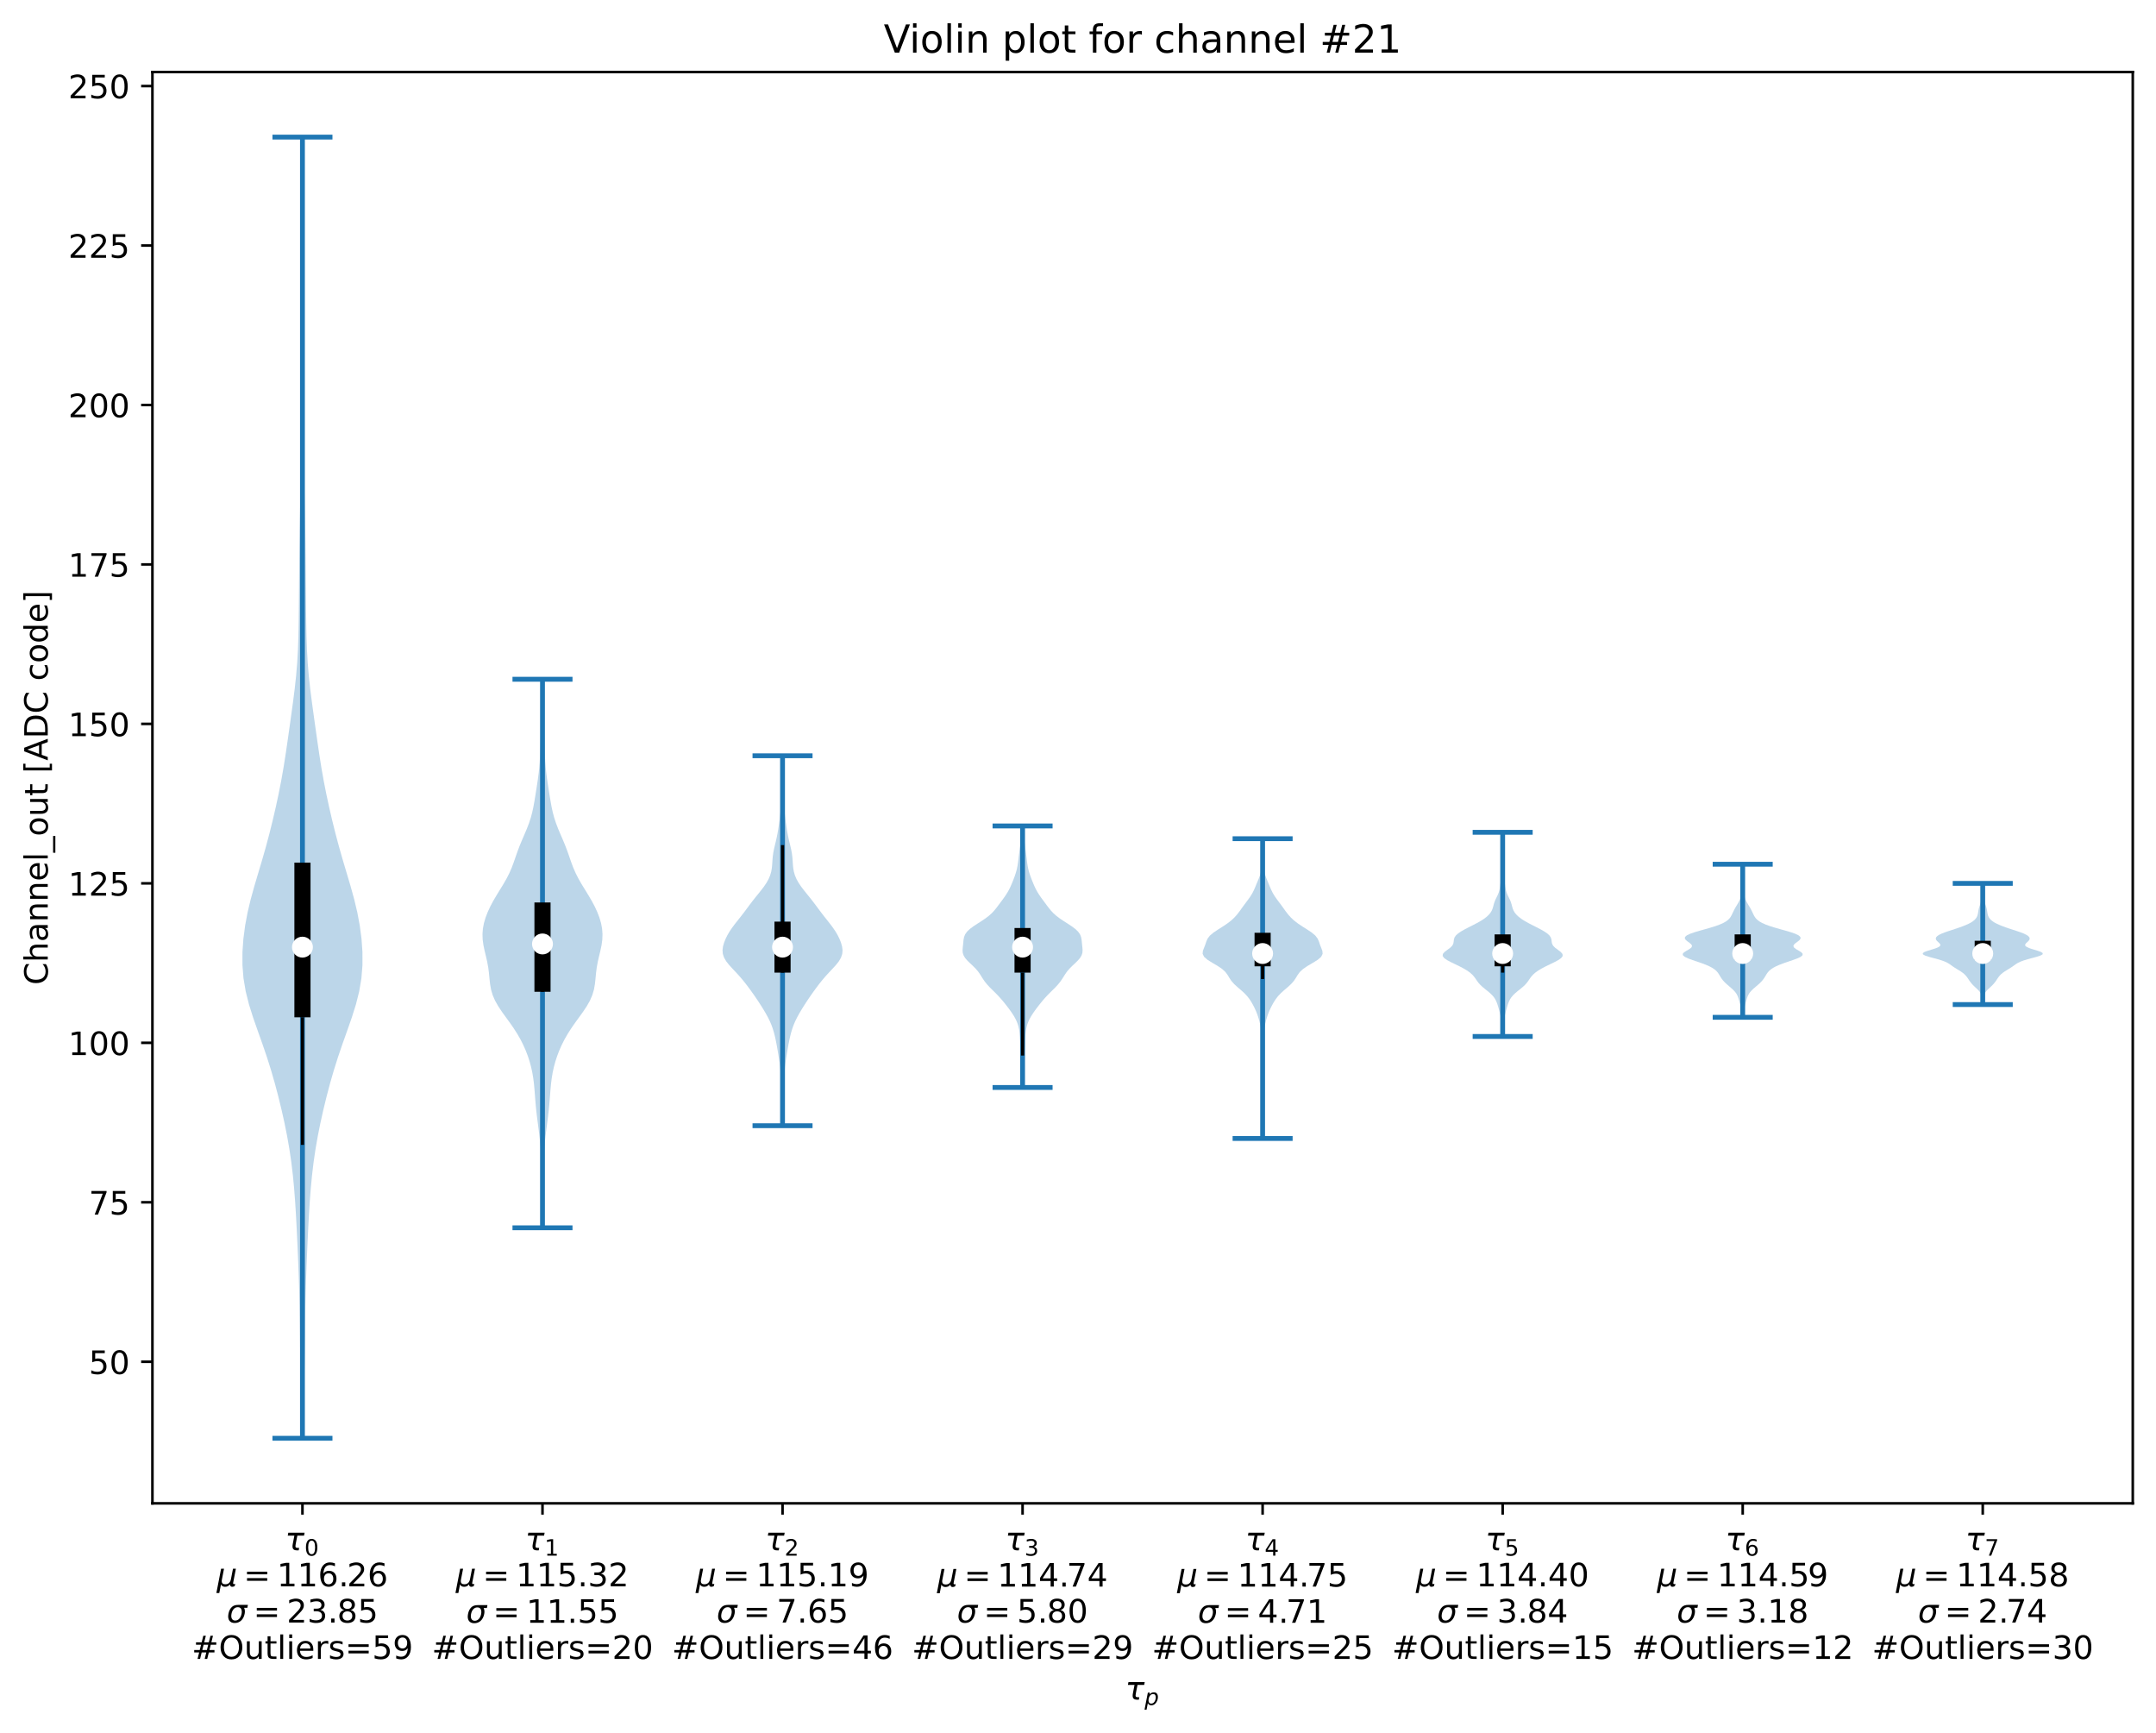<?xml version="1.0" encoding="utf-8" standalone="no"?>
<!DOCTYPE svg PUBLIC "-//W3C//DTD SVG 1.1//EN"
  "http://www.w3.org/Graphics/SVG/1.1/DTD/svg11.dtd">
<!-- Created with matplotlib (https://matplotlib.org/) -->
<svg height="537.008pt" version="1.1" viewBox="0 0 668.244 537.008" width="668.244pt" xmlns="http://www.w3.org/2000/svg" xmlns:xlink="http://www.w3.org/1999/xlink">
 <defs>
  <style type="text/css">*{stroke-linecap:butt;stroke-linejoin:round;}</style>
 </defs>
 <g id="figure_1">
  <g id="patch_1">
   <path d="M 0 537.008 
L 668.244 537.008 
L 668.244 0 
L 0 0 
z
" style="fill:#ffffff;"/>
  </g>
  <g id="axes_1">
   <g id="patch_2">
    <path d="M 47.244 465.838 
L 661.044 465.838 
L 661.044 22.318 
L 47.244 22.318 
z
" style="fill:#ffffff;"/>
   </g>
   <g id="PolyCollection_1">
    <path clip-path="url(#p4774043ce1)" d="M 93.912 445.678 
L 93.575 445.678 
L 93.509 441.605 
L 93.428 437.533 
L 93.335 433.46 
L 93.238 429.387 
L 93.146 425.314 
L 93.069 421.242 
L 93.01 417.169 
L 92.965 413.096 
L 92.918 409.024 
L 92.855 404.951 
L 92.763 400.878 
L 92.64 396.805 
L 92.491 392.733 
L 92.324 388.66 
L 92.144 384.587 
L 91.949 380.514 
L 91.732 376.442 
L 91.478 372.369 
L 91.168 368.296 
L 90.78 364.224 
L 90.294 360.151 
L 89.697 356.078 
L 88.986 352.005 
L 88.168 347.933 
L 87.258 343.86 
L 86.266 339.787 
L 85.19 335.714 
L 84.016 331.642 
L 82.731 327.569 
L 81.342 323.496 
L 79.891 319.424 
L 78.465 315.351 
L 77.18 311.278 
L 76.155 307.205 
L 75.469 303.133 
L 75.144 299.06 
L 75.149 294.987 
L 75.436 290.914 
L 75.969 286.842 
L 76.73 282.769 
L 77.696 278.696 
L 78.821 274.624 
L 80.03 270.551 
L 81.245 266.478 
L 82.408 262.405 
L 83.495 258.333 
L 84.509 254.26 
L 85.455 250.187 
L 86.334 246.114 
L 87.137 242.042 
L 87.857 237.969 
L 88.505 233.896 
L 89.103 229.824 
L 89.68 225.751 
L 90.25 221.678 
L 90.81 217.605 
L 91.33 213.533 
L 91.774 209.46 
L 92.114 205.387 
L 92.345 201.314 
L 92.485 197.242 
L 92.565 193.169 
L 92.615 189.096 
L 92.653 185.024 
L 92.688 180.951 
L 92.722 176.878 
L 92.76 172.805 
L 92.805 168.733 
L 92.864 164.66 
L 92.941 160.587 
L 93.033 156.514 
L 93.134 152.442 
L 93.232 148.369 
L 93.317 144.296 
L 93.381 140.224 
L 93.426 136.151 
L 93.459 132.078 
L 93.487 128.005 
L 93.516 123.933 
L 93.548 119.86 
L 93.579 115.787 
L 93.603 111.714 
L 93.617 107.642 
L 93.621 103.569 
L 93.619 99.496 
L 93.616 95.424 
L 93.619 91.351 
L 93.63 87.278 
L 93.648 83.205 
L 93.667 79.133 
L 93.682 75.06 
L 93.687 70.987 
L 93.684 66.914 
L 93.673 62.842 
L 93.661 58.769 
L 93.65 54.696 
L 93.644 50.624 
L 93.646 46.551 
L 93.655 42.478 
L 93.833 42.478 
L 93.833 42.478 
L 93.841 46.551 
L 93.843 50.624 
L 93.838 54.696 
L 93.827 58.769 
L 93.814 62.842 
L 93.804 66.914 
L 93.8 70.987 
L 93.806 75.06 
L 93.82 79.133 
L 93.839 83.205 
L 93.857 87.278 
L 93.869 91.351 
L 93.872 95.424 
L 93.869 99.496 
L 93.866 103.569 
L 93.87 107.642 
L 93.884 111.714 
L 93.909 115.787 
L 93.939 119.86 
L 93.971 123.933 
L 94.001 128.005 
L 94.029 132.078 
L 94.061 136.151 
L 94.106 140.224 
L 94.171 144.296 
L 94.255 148.369 
L 94.354 152.442 
L 94.455 156.514 
L 94.547 160.587 
L 94.623 164.66 
L 94.682 168.733 
L 94.727 172.805 
L 94.765 176.878 
L 94.8 180.951 
L 94.835 185.024 
L 94.873 189.096 
L 94.922 193.169 
L 95.002 197.242 
L 95.142 201.314 
L 95.373 205.387 
L 95.714 209.46 
L 96.158 213.533 
L 96.678 217.605 
L 97.237 221.678 
L 97.808 225.751 
L 98.384 229.824 
L 98.982 233.896 
L 99.63 237.969 
L 100.351 242.042 
L 101.153 246.114 
L 102.032 250.187 
L 102.979 254.26 
L 103.992 258.333 
L 105.08 262.405 
L 106.243 266.478 
L 107.458 270.551 
L 108.667 274.624 
L 109.791 278.696 
L 110.757 282.769 
L 111.518 286.842 
L 112.052 290.914 
L 112.339 294.987 
L 112.344 299.06 
L 112.018 303.133 
L 111.333 307.205 
L 110.307 311.278 
L 109.023 315.351 
L 107.597 319.424 
L 106.146 323.496 
L 104.757 327.569 
L 103.472 331.642 
L 102.298 335.714 
L 101.221 339.787 
L 100.229 343.86 
L 99.32 347.933 
L 98.502 352.005 
L 97.79 356.078 
L 97.193 360.151 
L 96.708 364.224 
L 96.32 368.296 
L 96.009 372.369 
L 95.755 376.442 
L 95.538 380.514 
L 95.344 384.587 
L 95.163 388.66 
L 94.996 392.733 
L 94.847 396.805 
L 94.724 400.878 
L 94.633 404.951 
L 94.569 409.024 
L 94.523 413.096 
L 94.477 417.169 
L 94.419 421.242 
L 94.342 425.314 
L 94.25 429.387 
L 94.152 433.46 
L 94.059 437.533 
L 93.978 441.605 
L 93.912 445.678 
z
" style="fill:#1f77b4;fill-opacity:0.3;"/>
   </g>
   <g id="PolyCollection_2">
    <path clip-path="url(#p4774043ce1)" d="M 168.228 380.455 
L 168.06 380.455 
L 168.052 378.738 
L 168.045 377.021 
L 168.035 375.304 
L 168.02 373.587 
L 168.001 371.87 
L 167.979 370.153 
L 167.957 368.436 
L 167.934 366.719 
L 167.911 365.002 
L 167.883 363.285 
L 167.845 361.568 
L 167.79 359.851 
L 167.714 358.134 
L 167.61 356.418 
L 167.474 354.701 
L 167.306 352.984 
L 167.109 351.267 
L 166.892 349.55 
L 166.666 347.833 
L 166.446 346.116 
L 166.245 344.399 
L 166.071 342.682 
L 165.924 340.965 
L 165.792 339.248 
L 165.658 337.531 
L 165.495 335.814 
L 165.281 334.097 
L 164.994 332.38 
L 164.623 330.664 
L 164.159 328.947 
L 163.6 327.23 
L 162.943 325.513 
L 162.184 323.796 
L 161.315 322.079 
L 160.331 320.362 
L 159.234 318.645 
L 158.041 316.928 
L 156.792 315.211 
L 155.555 313.494 
L 154.411 311.777 
L 153.441 310.06 
L 152.699 308.343 
L 152.196 306.626 
L 151.892 304.909 
L 151.707 303.193 
L 151.544 301.476 
L 151.324 299.759 
L 151.009 298.042 
L 150.617 296.325 
L 150.203 294.608 
L 149.843 292.891 
L 149.607 291.174 
L 149.544 289.457 
L 149.676 287.74 
L 150.003 286.023 
L 150.509 284.306 
L 151.171 282.589 
L 151.968 280.872 
L 152.882 279.155 
L 153.887 277.439 
L 154.943 275.722 
L 155.995 274.005 
L 156.984 272.288 
L 157.861 270.571 
L 158.609 268.854 
L 159.252 267.137 
L 159.845 265.42 
L 160.448 263.703 
L 161.103 261.986 
L 161.815 260.269 
L 162.558 258.552 
L 163.284 256.835 
L 163.945 255.118 
L 164.509 253.401 
L 164.967 251.685 
L 165.337 249.968 
L 165.648 248.251 
L 165.929 246.534 
L 166.202 244.817 
L 166.47 243.1 
L 166.724 241.383 
L 166.948 239.666 
L 167.131 237.949 
L 167.27 236.232 
L 167.37 234.515 
L 167.442 232.798 
L 167.5 231.081 
L 167.553 229.364 
L 167.609 227.647 
L 167.667 225.931 
L 167.725 224.214 
L 167.779 222.497 
L 167.825 220.78 
L 167.861 219.063 
L 167.888 217.346 
L 167.91 215.629 
L 167.931 213.912 
L 167.954 212.195 
L 167.981 210.478 
L 168.307 210.478 
L 168.307 210.478 
L 168.333 212.195 
L 168.356 213.912 
L 168.377 215.629 
L 168.399 217.346 
L 168.427 219.063 
L 168.463 220.78 
L 168.509 222.497 
L 168.563 224.214 
L 168.621 225.931 
L 168.679 227.647 
L 168.734 229.364 
L 168.788 231.081 
L 168.845 232.798 
L 168.917 234.515 
L 169.017 236.232 
L 169.156 237.949 
L 169.339 239.666 
L 169.564 241.383 
L 169.817 243.1 
L 170.085 244.817 
L 170.358 246.534 
L 170.64 248.251 
L 170.95 249.968 
L 171.32 251.685 
L 171.779 253.401 
L 172.343 255.118 
L 173.004 256.835 
L 173.729 258.552 
L 174.472 260.269 
L 175.185 261.986 
L 175.839 263.703 
L 176.442 265.42 
L 177.035 267.137 
L 177.679 268.854 
L 178.427 270.571 
L 179.304 272.288 
L 180.292 274.005 
L 181.345 275.722 
L 182.401 277.439 
L 183.405 279.155 
L 184.319 280.872 
L 185.117 282.589 
L 185.779 284.306 
L 186.284 286.023 
L 186.611 287.74 
L 186.744 289.457 
L 186.681 291.174 
L 186.444 292.891 
L 186.085 294.608 
L 185.671 296.325 
L 185.278 298.042 
L 184.964 299.759 
L 184.743 301.476 
L 184.58 303.193 
L 184.395 304.909 
L 184.092 306.626 
L 183.589 308.343 
L 182.847 310.06 
L 181.876 311.777 
L 180.733 313.494 
L 179.495 315.211 
L 178.247 316.928 
L 177.053 318.645 
L 175.956 320.362 
L 174.972 322.079 
L 174.104 323.796 
L 173.344 325.513 
L 172.687 327.23 
L 172.129 328.947 
L 171.665 330.664 
L 171.293 332.38 
L 171.007 334.097 
L 170.792 335.814 
L 170.63 337.531 
L 170.495 339.248 
L 170.364 340.965 
L 170.216 342.682 
L 170.042 344.399 
L 169.842 346.116 
L 169.622 347.833 
L 169.396 349.55 
L 169.178 351.267 
L 168.981 352.984 
L 168.813 354.701 
L 168.677 356.418 
L 168.573 358.134 
L 168.497 359.851 
L 168.443 361.568 
L 168.405 363.285 
L 168.377 365.002 
L 168.353 366.719 
L 168.331 368.436 
L 168.308 370.153 
L 168.286 371.87 
L 168.267 373.587 
L 168.253 375.304 
L 168.243 377.021 
L 168.235 378.738 
L 168.228 380.455 
z
" style="fill:#1f77b4;fill-opacity:0.3;"/>
   </g>
   <g id="PolyCollection_3">
    <path clip-path="url(#p4774043ce1)" d="M 242.705 348.831 
L 242.383 348.831 
L 242.354 347.673 
L 242.329 346.515 
L 242.306 345.357 
L 242.284 344.199 
L 242.259 343.041 
L 242.229 341.883 
L 242.192 340.726 
L 242.15 339.568 
L 242.109 338.41 
L 242.072 337.252 
L 242.044 336.094 
L 242.021 334.936 
L 241.995 333.778 
L 241.95 332.62 
L 241.873 331.462 
L 241.759 330.304 
L 241.611 329.146 
L 241.438 327.988 
L 241.252 326.83 
L 241.06 325.672 
L 240.861 324.514 
L 240.65 323.357 
L 240.419 322.199 
L 240.16 321.041 
L 239.862 319.883 
L 239.51 318.725 
L 239.091 317.567 
L 238.595 316.409 
L 238.025 315.251 
L 237.39 314.093 
L 236.707 312.935 
L 235.989 311.777 
L 235.244 310.619 
L 234.473 309.461 
L 233.677 308.303 
L 232.856 307.146 
L 232.01 305.988 
L 231.132 304.83 
L 230.207 303.672 
L 229.218 302.514 
L 228.16 301.356 
L 227.065 300.198 
L 226.008 299.04 
L 225.092 297.882 
L 224.415 296.724 
L 224.033 295.566 
L 223.944 294.408 
L 224.096 293.25 
L 224.427 292.092 
L 224.888 290.934 
L 225.458 289.777 
L 226.137 288.619 
L 226.92 287.461 
L 227.788 286.303 
L 228.703 285.145 
L 229.623 283.987 
L 230.518 282.829 
L 231.386 281.671 
L 232.244 280.513 
L 233.121 279.355 
L 234.033 278.197 
L 234.971 277.039 
L 235.902 275.881 
L 236.782 274.723 
L 237.564 273.565 
L 238.211 272.408 
L 238.703 271.25 
L 239.037 270.092 
L 239.235 268.934 
L 239.341 267.776 
L 239.415 266.618 
L 239.512 265.46 
L 239.668 264.302 
L 239.89 263.144 
L 240.157 261.986 
L 240.437 260.828 
L 240.702 259.67 
L 240.938 258.512 
L 241.143 257.354 
L 241.325 256.196 
L 241.49 255.039 
L 241.642 253.881 
L 241.78 252.723 
L 241.901 251.565 
L 242.002 250.407 
L 242.082 249.249 
L 242.143 248.091 
L 242.188 246.933 
L 242.222 245.775 
L 242.251 244.617 
L 242.28 243.459 
L 242.31 242.301 
L 242.342 241.143 
L 242.374 239.985 
L 242.402 238.828 
L 242.425 237.67 
L 242.442 236.512 
L 242.454 235.354 
L 242.464 234.196 
L 242.623 234.196 
L 242.623 234.196 
L 242.634 235.354 
L 242.646 236.512 
L 242.662 237.67 
L 242.685 238.828 
L 242.713 239.985 
L 242.745 241.143 
L 242.777 242.301 
L 242.808 243.459 
L 242.836 244.617 
L 242.865 245.775 
L 242.9 246.933 
L 242.945 248.091 
L 243.005 249.249 
L 243.085 250.407 
L 243.186 251.565 
L 243.307 252.723 
L 243.446 253.881 
L 243.598 255.039 
L 243.763 256.196 
L 243.944 257.354 
L 244.149 258.512 
L 244.385 259.67 
L 244.651 260.828 
L 244.931 261.986 
L 245.198 263.144 
L 245.42 264.302 
L 245.576 265.46 
L 245.673 266.618 
L 245.746 267.776 
L 245.853 268.934 
L 246.051 270.092 
L 246.385 271.25 
L 246.876 272.408 
L 247.524 273.565 
L 248.305 274.723 
L 249.185 275.881 
L 250.117 277.039 
L 251.055 278.197 
L 251.966 279.355 
L 252.843 280.513 
L 253.702 281.671 
L 254.569 282.829 
L 255.465 283.987 
L 256.385 285.145 
L 257.3 286.303 
L 258.168 287.461 
L 258.951 288.619 
L 259.629 289.777 
L 260.2 290.934 
L 260.66 292.092 
L 260.991 293.25 
L 261.144 294.408 
L 261.054 295.566 
L 260.672 296.724 
L 259.995 297.882 
L 259.079 299.04 
L 258.022 300.198 
L 256.928 301.356 
L 255.87 302.514 
L 254.88 303.672 
L 253.956 304.83 
L 253.078 305.988 
L 252.231 307.146 
L 251.41 308.303 
L 250.614 309.461 
L 249.844 310.619 
L 249.099 311.777 
L 248.381 312.935 
L 247.697 314.093 
L 247.063 315.251 
L 246.492 316.409 
L 245.997 317.567 
L 245.578 318.725 
L 245.226 319.883 
L 244.927 321.041 
L 244.668 322.199 
L 244.437 323.357 
L 244.226 324.514 
L 244.027 325.672 
L 243.835 326.83 
L 243.649 327.988 
L 243.477 329.146 
L 243.328 330.304 
L 243.214 331.462 
L 243.138 332.62 
L 243.093 333.778 
L 243.066 334.936 
L 243.044 336.094 
L 243.016 337.252 
L 242.979 338.41 
L 242.937 339.568 
L 242.896 340.726 
L 242.859 341.883 
L 242.829 343.041 
L 242.804 344.199 
L 242.781 345.357 
L 242.758 346.515 
L 242.733 347.673 
L 242.705 348.831 
z
" style="fill:#1f77b4;fill-opacity:0.3;"/>
   </g>
   <g id="PolyCollection_4">
    <path clip-path="url(#p4774043ce1)" d="M 317.207 336.972 
L 316.68 336.972 
L 316.641 336.154 
L 316.617 335.335 
L 316.609 334.517 
L 316.615 333.698 
L 316.627 332.88 
L 316.637 332.061 
L 316.636 331.242 
L 316.619 330.424 
L 316.583 329.605 
L 316.532 328.787 
L 316.473 327.968 
L 316.413 327.15 
L 316.359 326.331 
L 316.312 325.513 
L 316.272 324.694 
L 316.238 323.876 
L 316.205 323.057 
L 316.169 322.239 
L 316.125 321.42 
L 316.065 320.601 
L 315.98 319.783 
L 315.856 318.964 
L 315.681 318.146 
L 315.44 317.327 
L 315.127 316.509 
L 314.739 315.69 
L 314.28 314.872 
L 313.759 314.053 
L 313.191 313.235 
L 312.589 312.416 
L 311.962 311.598 
L 311.315 310.779 
L 310.64 309.96 
L 309.925 309.142 
L 309.162 308.323 
L 308.353 307.505 
L 307.52 306.686 
L 306.704 305.868 
L 305.949 305.049 
L 305.285 304.231 
L 304.714 303.412 
L 304.198 302.594 
L 303.679 301.775 
L 303.089 300.957 
L 302.387 300.138 
L 301.573 299.319 
L 300.699 298.501 
L 299.856 297.682 
L 299.149 296.864 
L 298.656 296.045 
L 298.4 295.227 
L 298.344 294.408 
L 298.404 293.59 
L 298.496 292.771 
L 298.575 291.953 
L 298.659 291.134 
L 298.821 290.316 
L 299.156 289.497 
L 299.74 288.678 
L 300.599 287.86 
L 301.695 287.041 
L 302.939 286.223 
L 304.218 285.404 
L 305.43 284.586 
L 306.502 283.767 
L 307.412 282.949 
L 308.177 282.13 
L 308.845 281.312 
L 309.464 280.493 
L 310.072 279.675 
L 310.679 278.856 
L 311.274 278.037 
L 311.835 277.219 
L 312.344 276.4 
L 312.794 275.582 
L 313.191 274.763 
L 313.549 273.945 
L 313.885 273.126 
L 314.206 272.308 
L 314.511 271.489 
L 314.789 270.671 
L 315.03 269.852 
L 315.229 269.034 
L 315.386 268.215 
L 315.511 267.396 
L 315.617 266.578 
L 315.715 265.759 
L 315.814 264.941 
L 315.918 264.122 
L 316.028 263.304 
L 316.14 262.485 
L 316.251 261.667 
L 316.355 260.848 
L 316.45 260.03 
L 316.533 259.211 
L 316.604 258.393 
L 316.664 257.574 
L 316.715 256.755 
L 316.76 255.937 
L 317.128 255.937 
L 317.128 255.937 
L 317.172 256.755 
L 317.224 257.574 
L 317.283 258.393 
L 317.354 259.211 
L 317.437 260.03 
L 317.532 260.848 
L 317.637 261.667 
L 317.747 262.485 
L 317.859 263.304 
L 317.969 264.122 
L 318.074 264.941 
L 318.173 265.759 
L 318.271 266.578 
L 318.376 267.396 
L 318.501 268.215 
L 318.659 269.034 
L 318.857 269.852 
L 319.098 270.671 
L 319.377 271.489 
L 319.681 272.308 
L 320.002 273.126 
L 320.338 273.945 
L 320.697 274.763 
L 321.093 275.582 
L 321.543 276.4 
L 322.052 277.219 
L 322.614 278.037 
L 323.209 278.856 
L 323.815 279.675 
L 324.423 280.493 
L 325.043 281.312 
L 325.71 282.13 
L 326.476 282.949 
L 327.385 283.767 
L 328.458 284.586 
L 329.669 285.404 
L 330.949 286.223 
L 332.193 287.041 
L 333.288 287.86 
L 334.147 288.678 
L 334.732 289.497 
L 335.067 290.316 
L 335.228 291.134 
L 335.312 291.953 
L 335.392 292.771 
L 335.484 293.59 
L 335.544 294.408 
L 335.487 295.227 
L 335.232 296.045 
L 334.738 296.864 
L 334.031 297.682 
L 333.189 298.501 
L 332.315 299.319 
L 331.501 300.138 
L 330.799 300.957 
L 330.209 301.775 
L 329.689 302.594 
L 329.174 303.412 
L 328.602 304.231 
L 327.939 305.049 
L 327.184 305.868 
L 326.367 306.686 
L 325.535 307.505 
L 324.725 308.323 
L 323.962 309.142 
L 323.248 309.96 
L 322.573 310.779 
L 321.925 311.598 
L 321.299 312.416 
L 320.697 313.235 
L 320.128 314.053 
L 319.608 314.872 
L 319.149 315.69 
L 318.76 316.509 
L 318.447 317.327 
L 318.207 318.146 
L 318.031 318.964 
L 317.907 319.783 
L 317.822 320.601 
L 317.762 321.42 
L 317.718 322.239 
L 317.682 323.057 
L 317.65 323.876 
L 317.615 324.694 
L 317.576 325.513 
L 317.529 326.331 
L 317.474 327.15 
L 317.414 327.968 
L 317.355 328.787 
L 317.305 329.605 
L 317.269 330.424 
L 317.251 331.242 
L 317.25 332.061 
L 317.26 332.88 
L 317.273 333.698 
L 317.278 334.517 
L 317.27 335.335 
L 317.246 336.154 
L 317.207 336.972 
z
" style="fill:#1f77b4;fill-opacity:0.3;"/>
   </g>
   <g id="PolyCollection_5">
    <path clip-path="url(#p4774043ce1)" d="M 391.412 352.784 
L 391.275 352.784 
L 391.28 351.846 
L 391.294 350.907 
L 391.31 349.969 
L 391.325 349.031 
L 391.335 348.092 
L 391.34 347.154 
L 391.342 346.216 
L 391.343 345.277 
L 391.344 344.339 
L 391.344 343.401 
L 391.344 342.462 
L 391.344 341.524 
L 391.344 340.586 
L 391.344 339.647 
L 391.344 338.709 
L 391.344 337.771 
L 391.344 336.832 
L 391.344 335.894 
L 391.344 334.956 
L 391.344 334.018 
L 391.344 333.079 
L 391.344 332.141 
L 391.344 331.203 
L 391.344 330.264 
L 391.344 329.326 
L 391.343 328.388 
L 391.341 327.449 
L 391.337 326.511 
L 391.327 325.573 
L 391.307 324.634 
L 391.271 323.696 
L 391.217 322.758 
L 391.146 321.819 
L 391.061 320.881 
L 390.964 319.943 
L 390.849 319.004 
L 390.702 318.066 
L 390.514 317.128 
L 390.28 316.189 
L 390.005 315.251 
L 389.688 314.313 
L 389.321 313.374 
L 388.898 312.436 
L 388.422 311.498 
L 387.894 310.559 
L 387.292 309.621 
L 386.568 308.683 
L 385.681 307.744 
L 384.644 306.806 
L 383.546 305.868 
L 382.524 304.929 
L 381.692 303.991 
L 381.057 303.053 
L 380.495 302.114 
L 379.797 301.176 
L 378.78 300.238 
L 377.396 299.3 
L 375.793 298.361 
L 374.281 297.423 
L 373.2 296.485 
L 372.744 295.546 
L 372.838 294.608 
L 373.202 293.67 
L 373.567 292.731 
L 373.873 291.793 
L 374.28 290.855 
L 375 289.916 
L 376.11 288.978 
L 377.509 288.04 
L 378.998 287.101 
L 380.396 286.163 
L 381.607 285.225 
L 382.614 284.286 
L 383.45 283.348 
L 384.172 282.41 
L 384.847 281.471 
L 385.526 280.533 
L 386.227 279.595 
L 386.928 278.656 
L 387.585 277.718 
L 388.156 276.78 
L 388.633 275.841 
L 389.042 274.903 
L 389.428 273.965 
L 389.82 273.026 
L 390.207 272.088 
L 390.55 271.15 
L 390.804 270.211 
L 390.948 269.273 
L 390.995 268.335 
L 390.982 267.396 
L 390.955 266.458 
L 390.946 265.52 
L 390.967 264.582 
L 391.012 263.643 
L 391.065 262.705 
L 391.115 261.767 
L 391.159 260.828 
L 391.199 259.89 
L 391.488 259.89 
L 391.488 259.89 
L 391.528 260.828 
L 391.572 261.767 
L 391.622 262.705 
L 391.675 263.643 
L 391.72 264.582 
L 391.742 265.52 
L 391.733 266.458 
L 391.705 267.396 
L 391.693 268.335 
L 391.74 269.273 
L 391.884 270.211 
L 392.138 271.15 
L 392.481 272.088 
L 392.868 273.026 
L 393.259 273.965 
L 393.645 274.903 
L 394.055 275.841 
L 394.532 276.78 
L 395.103 277.718 
L 395.759 278.656 
L 396.46 279.595 
L 397.162 280.533 
L 397.841 281.471 
L 398.515 282.41 
L 399.238 283.348 
L 400.073 284.286 
L 401.08 285.225 
L 402.292 286.163 
L 403.69 287.101 
L 405.178 288.04 
L 406.578 288.978 
L 407.688 289.916 
L 408.407 290.855 
L 408.815 291.793 
L 409.121 292.731 
L 409.486 293.67 
L 409.85 294.608 
L 409.944 295.546 
L 409.488 296.485 
L 408.407 297.423 
L 406.894 298.361 
L 405.291 299.3 
L 403.908 300.238 
L 402.891 301.176 
L 402.193 302.114 
L 401.63 303.053 
L 400.995 303.991 
L 400.163 304.929 
L 399.142 305.868 
L 398.044 306.806 
L 397.007 307.744 
L 396.12 308.683 
L 395.396 309.621 
L 394.793 310.559 
L 394.265 311.498 
L 393.79 312.436 
L 393.367 313.374 
L 392.999 314.313 
L 392.682 315.251 
L 392.407 316.189 
L 392.174 317.128 
L 391.985 318.066 
L 391.839 319.004 
L 391.723 319.943 
L 391.626 320.881 
L 391.541 321.819 
L 391.47 322.758 
L 391.416 323.696 
L 391.381 324.634 
L 391.36 325.573 
L 391.35 326.511 
L 391.346 327.449 
L 391.344 328.388 
L 391.344 329.326 
L 391.344 330.264 
L 391.344 331.203 
L 391.344 332.141 
L 391.344 333.079 
L 391.344 334.018 
L 391.344 334.956 
L 391.344 335.894 
L 391.344 336.832 
L 391.344 337.771 
L 391.344 338.709 
L 391.344 339.647 
L 391.344 340.586 
L 391.344 341.524 
L 391.344 342.462 
L 391.344 343.401 
L 391.344 344.339 
L 391.344 345.277 
L 391.345 346.216 
L 391.348 347.154 
L 391.353 348.092 
L 391.363 349.031 
L 391.377 349.969 
L 391.394 350.907 
L 391.407 351.846 
L 391.412 352.784 
z
" style="fill:#1f77b4;fill-opacity:0.3;"/>
   </g>
   <g id="PolyCollection_6">
    <path clip-path="url(#p4774043ce1)" d="M 465.813 321.16 
L 465.674 321.16 
L 465.674 320.522 
L 465.675 319.883 
L 465.671 319.244 
L 465.653 318.605 
L 465.613 317.966 
L 465.548 317.327 
L 465.458 316.688 
L 465.348 316.05 
L 465.222 315.411 
L 465.086 314.772 
L 464.939 314.133 
L 464.781 313.494 
L 464.611 312.855 
L 464.43 312.216 
L 464.238 311.578 
L 464.028 310.939 
L 463.779 310.3 
L 463.463 309.661 
L 463.047 309.022 
L 462.508 308.383 
L 461.844 307.744 
L 461.083 307.106 
L 460.283 306.467 
L 459.511 305.828 
L 458.827 305.189 
L 458.256 304.55 
L 457.781 303.911 
L 457.348 303.272 
L 456.882 302.634 
L 456.313 301.995 
L 455.587 301.356 
L 454.682 300.717 
L 453.605 300.078 
L 452.385 299.439 
L 451.073 298.8 
L 449.753 298.162 
L 448.548 297.523 
L 447.623 296.884 
L 447.144 296.245 
L 447.204 295.606 
L 447.757 294.967 
L 448.602 294.328 
L 449.461 293.69 
L 450.103 293.051 
L 450.442 292.412 
L 450.557 291.773 
L 450.625 291.134 
L 450.82 290.495 
L 451.257 289.856 
L 451.965 289.218 
L 452.915 288.579 
L 454.045 287.94 
L 455.281 287.301 
L 456.549 286.662 
L 457.779 286.023 
L 458.912 285.384 
L 459.912 284.746 
L 460.756 284.107 
L 461.44 283.468 
L 461.968 282.829 
L 462.352 282.19 
L 462.619 281.551 
L 462.809 280.912 
L 462.976 280.273 
L 463.168 279.635 
L 463.414 278.996 
L 463.709 278.357 
L 464.024 277.718 
L 464.321 277.079 
L 464.567 276.44 
L 464.748 275.801 
L 464.873 275.163 
L 464.965 274.524 
L 465.05 273.885 
L 465.145 273.246 
L 465.253 272.607 
L 465.365 271.968 
L 465.465 271.329 
L 465.544 270.691 
L 465.6 270.052 
L 465.639 269.413 
L 465.666 268.774 
L 465.685 268.135 
L 465.698 267.496 
L 465.703 266.857 
L 465.701 266.219 
L 465.693 265.58 
L 465.684 264.941 
L 465.677 264.302 
L 465.676 263.663 
L 465.68 263.024 
L 465.689 262.385 
L 465.698 261.747 
L 465.703 261.108 
L 465.702 260.469 
L 465.696 259.83 
L 465.687 259.191 
L 465.679 258.552 
L 465.676 257.913 
L 465.812 257.913 
L 465.812 257.913 
L 465.809 258.552 
L 465.801 259.191 
L 465.792 259.83 
L 465.785 260.469 
L 465.784 261.108 
L 465.789 261.747 
L 465.798 262.385 
L 465.807 263.024 
L 465.812 263.663 
L 465.81 264.302 
L 465.804 264.941 
L 465.794 265.58 
L 465.787 266.219 
L 465.785 266.857 
L 465.79 267.496 
L 465.802 268.135 
L 465.821 268.774 
L 465.848 269.413 
L 465.887 270.052 
L 465.944 270.691 
L 466.023 271.329 
L 466.123 271.968 
L 466.234 272.607 
L 466.342 273.246 
L 466.438 273.885 
L 466.523 274.524 
L 466.615 275.163 
L 466.74 275.801 
L 466.921 276.44 
L 467.166 277.079 
L 467.463 277.718 
L 467.779 278.357 
L 468.074 278.996 
L 468.319 279.635 
L 468.512 280.273 
L 468.679 280.912 
L 468.869 281.551 
L 469.135 282.19 
L 469.519 282.829 
L 470.047 283.468 
L 470.731 284.107 
L 471.576 284.746 
L 472.575 285.384 
L 473.709 286.023 
L 474.938 286.662 
L 476.206 287.301 
L 477.443 287.94 
L 478.573 288.579 
L 479.523 289.218 
L 480.231 289.856 
L 480.667 290.495 
L 480.863 291.134 
L 480.93 291.773 
L 481.046 292.412 
L 481.385 293.051 
L 482.026 293.69 
L 482.886 294.328 
L 483.731 294.967 
L 484.284 295.606 
L 484.344 296.245 
L 483.864 296.884 
L 482.939 297.523 
L 481.734 298.162 
L 480.414 298.8 
L 479.103 299.439 
L 477.883 300.078 
L 476.805 300.717 
L 475.901 301.356 
L 475.175 301.995 
L 474.605 302.634 
L 474.14 303.272 
L 473.707 303.911 
L 473.232 304.55 
L 472.661 305.189 
L 471.977 305.828 
L 471.205 306.467 
L 470.404 307.106 
L 469.644 307.744 
L 468.98 308.383 
L 468.44 309.022 
L 468.024 309.661 
L 467.708 310.3 
L 467.46 310.939 
L 467.249 311.578 
L 467.057 312.216 
L 466.877 312.855 
L 466.707 313.494 
L 466.548 314.133 
L 466.402 314.772 
L 466.265 315.411 
L 466.14 316.05 
L 466.029 316.688 
L 465.939 317.327 
L 465.874 317.966 
L 465.835 318.605 
L 465.816 319.244 
L 465.812 319.883 
L 465.813 320.522 
L 465.813 321.16 
z
" style="fill:#1f77b4;fill-opacity:0.3;"/>
   </g>
   <g id="PolyCollection_7">
    <path clip-path="url(#p4774043ce1)" d="M 540.376 315.231 
L 539.912 315.231 
L 539.901 314.752 
L 539.891 314.273 
L 539.872 313.794 
L 539.83 313.314 
L 539.76 312.835 
L 539.662 312.356 
L 539.542 311.877 
L 539.411 311.398 
L 539.277 310.919 
L 539.144 310.44 
L 539.011 309.96 
L 538.872 309.481 
L 538.713 309.002 
L 538.518 308.523 
L 538.268 308.044 
L 537.946 307.565 
L 537.546 307.086 
L 537.072 306.606 
L 536.543 306.127 
L 535.983 305.648 
L 535.424 305.169 
L 534.891 304.69 
L 534.405 304.211 
L 533.979 303.732 
L 533.615 303.252 
L 533.303 302.773 
L 533.019 302.294 
L 532.729 301.815 
L 532.393 301.336 
L 531.969 300.857 
L 531.417 300.378 
L 530.701 299.898 
L 529.797 299.419 
L 528.7 298.94 
L 527.43 298.461 
L 526.043 297.982 
L 524.629 297.503 
L 523.321 297.024 
L 522.276 296.544 
L 521.65 296.065 
L 521.544 295.586 
L 521.942 295.107 
L 522.691 294.628 
L 523.531 294.149 
L 524.183 293.67 
L 524.447 293.19 
L 524.27 292.711 
L 523.752 292.232 
L 523.089 291.753 
L 522.506 291.274 
L 522.194 290.795 
L 522.281 290.316 
L 522.825 289.836 
L 523.818 289.357 
L 525.184 288.878 
L 526.801 288.399 
L 528.518 287.92 
L 530.194 287.441 
L 531.722 286.962 
L 533.037 286.482 
L 534.115 286.003 
L 534.959 285.524 
L 535.597 285.045 
L 536.068 284.566 
L 536.417 284.087 
L 536.69 283.608 
L 536.923 283.128 
L 537.146 282.649 
L 537.378 282.17 
L 537.627 281.691 
L 537.897 281.212 
L 538.181 280.733 
L 538.469 280.254 
L 538.748 279.774 
L 539.007 279.295 
L 539.238 278.816 
L 539.434 278.337 
L 539.595 277.858 
L 539.721 277.379 
L 539.816 276.9 
L 539.884 276.42 
L 539.932 275.941 
L 539.964 275.462 
L 539.988 274.983 
L 540.006 274.504 
L 540.023 274.025 
L 540.04 273.546 
L 540.059 273.066 
L 540.077 272.587 
L 540.094 272.108 
L 540.108 271.629 
L 540.116 271.15 
L 540.119 270.671 
L 540.115 270.191 
L 540.107 269.712 
L 540.096 269.233 
L 540.084 268.754 
L 540.076 268.275 
L 540.073 267.796 
L 540.215 267.796 
L 540.215 267.796 
L 540.212 268.275 
L 540.203 268.754 
L 540.192 269.233 
L 540.181 269.712 
L 540.172 270.191 
L 540.169 270.671 
L 540.171 271.15 
L 540.18 271.629 
L 540.193 272.108 
L 540.21 272.587 
L 540.229 273.066 
L 540.247 273.546 
L 540.265 274.025 
L 540.282 274.504 
L 540.3 274.983 
L 540.323 275.462 
L 540.356 275.941 
L 540.403 276.42 
L 540.471 276.9 
L 540.566 277.379 
L 540.692 277.858 
L 540.853 278.337 
L 541.05 278.816 
L 541.28 279.295 
L 541.539 279.774 
L 541.818 280.254 
L 542.106 280.733 
L 542.391 281.212 
L 542.66 281.691 
L 542.91 282.17 
L 543.141 282.649 
L 543.364 283.128 
L 543.598 283.608 
L 543.87 284.087 
L 544.22 284.566 
L 544.691 285.045 
L 545.329 285.524 
L 546.173 286.003 
L 547.25 286.482 
L 548.566 286.962 
L 550.094 287.441 
L 551.77 287.92 
L 553.487 288.399 
L 555.103 288.878 
L 556.47 289.357 
L 557.462 289.836 
L 558.007 290.316 
L 558.094 290.795 
L 557.782 291.274 
L 557.199 291.753 
L 556.536 292.232 
L 556.017 292.711 
L 555.84 293.19 
L 556.104 293.67 
L 556.756 294.149 
L 557.597 294.628 
L 558.346 295.107 
L 558.744 295.586 
L 558.637 296.065 
L 558.012 296.544 
L 556.967 297.024 
L 555.658 297.503 
L 554.245 297.982 
L 552.857 298.461 
L 551.588 298.94 
L 550.491 299.419 
L 549.587 299.898 
L 548.871 300.378 
L 548.318 300.857 
L 547.894 301.336 
L 547.559 301.815 
L 547.269 302.294 
L 546.985 302.773 
L 546.673 303.252 
L 546.309 303.732 
L 545.883 304.211 
L 545.397 304.69 
L 544.864 305.169 
L 544.304 305.648 
L 543.745 306.127 
L 543.215 306.606 
L 542.741 307.086 
L 542.341 307.565 
L 542.02 308.044 
L 541.769 308.523 
L 541.574 309.002 
L 541.416 309.481 
L 541.276 309.96 
L 541.144 310.44 
L 541.011 310.919 
L 540.877 311.398 
L 540.745 311.877 
L 540.626 312.356 
L 540.527 312.835 
L 540.457 313.314 
L 540.416 313.794 
L 540.396 314.273 
L 540.387 314.752 
L 540.376 315.231 
z
" style="fill:#1f77b4;fill-opacity:0.3;"/>
   </g>
   <g id="PolyCollection_8">
    <path clip-path="url(#p4774043ce1)" d="M 614.788 311.278 
L 614.299 311.278 
L 614.283 310.899 
L 614.275 310.519 
L 614.271 310.14 
L 614.266 309.761 
L 614.253 309.382 
L 614.225 309.002 
L 614.169 308.623 
L 614.075 308.244 
L 613.926 307.864 
L 613.713 307.485 
L 613.431 307.106 
L 613.084 306.726 
L 612.69 306.347 
L 612.276 305.968 
L 611.869 305.588 
L 611.487 305.209 
L 611.14 304.83 
L 610.829 304.45 
L 610.546 304.071 
L 610.283 303.692 
L 610.031 303.312 
L 609.773 302.933 
L 609.49 302.554 
L 609.162 302.174 
L 608.769 301.795 
L 608.301 301.416 
L 607.759 301.036 
L 607.16 300.657 
L 606.536 300.278 
L 605.925 299.898 
L 605.355 299.519 
L 604.823 299.14 
L 604.288 298.76 
L 603.674 298.381 
L 602.895 298.002 
L 601.887 297.623 
L 600.644 297.243 
L 599.24 296.864 
L 597.843 296.485 
L 596.687 296.105 
L 596.003 295.726 
L 595.944 295.347 
L 596.515 294.967 
L 597.563 294.588 
L 598.826 294.209 
L 600.012 293.829 
L 600.894 293.45 
L 601.356 293.071 
L 601.405 292.691 
L 601.15 292.312 
L 600.746 291.933 
L 600.348 291.553 
L 600.073 291.174 
L 599.987 290.795 
L 600.116 290.415 
L 600.47 290.036 
L 601.049 289.657 
L 601.843 289.277 
L 602.818 288.898 
L 603.919 288.519 
L 605.079 288.139 
L 606.238 287.76 
L 607.351 287.381 
L 608.39 287.001 
L 609.334 286.622 
L 610.169 286.243 
L 610.884 285.864 
L 611.475 285.484 
L 611.947 285.105 
L 612.313 284.726 
L 612.588 284.346 
L 612.788 283.967 
L 612.93 283.588 
L 613.028 283.208 
L 613.099 282.829 
L 613.158 282.45 
L 613.219 282.07 
L 613.294 281.691 
L 613.389 281.312 
L 613.503 280.932 
L 613.628 280.553 
L 613.754 280.174 
L 613.869 279.794 
L 613.968 279.415 
L 614.049 279.036 
L 614.114 278.656 
L 614.168 278.277 
L 614.216 277.898 
L 614.262 277.518 
L 614.306 277.139 
L 614.348 276.76 
L 614.385 276.38 
L 614.413 276.001 
L 614.429 275.622 
L 614.433 275.242 
L 614.428 274.863 
L 614.419 274.484 
L 614.412 274.105 
L 614.41 273.725 
L 614.677 273.725 
L 614.677 273.725 
L 614.676 274.105 
L 614.668 274.484 
L 614.659 274.863 
L 614.655 275.242 
L 614.659 275.622 
L 614.675 276.001 
L 614.702 276.38 
L 614.739 276.76 
L 614.781 277.139 
L 614.826 277.518 
L 614.871 277.898 
L 614.919 278.277 
L 614.973 278.656 
L 615.038 279.036 
L 615.119 279.415 
L 615.218 279.794 
L 615.334 280.174 
L 615.459 280.553 
L 615.584 280.932 
L 615.698 281.312 
L 615.793 281.691 
L 615.868 282.07 
L 615.929 282.45 
L 615.988 282.829 
L 616.059 283.208 
L 616.158 283.588 
L 616.3 283.967 
L 616.5 284.346 
L 616.775 284.726 
L 617.14 285.105 
L 617.613 285.484 
L 618.204 285.864 
L 618.918 286.243 
L 619.753 286.622 
L 620.698 287.001 
L 621.736 287.381 
L 622.85 287.76 
L 624.008 288.139 
L 625.169 288.519 
L 626.27 288.898 
L 627.245 289.277 
L 628.038 289.657 
L 628.617 290.036 
L 628.971 290.415 
L 629.101 290.795 
L 629.014 291.174 
L 628.739 291.553 
L 628.342 291.933 
L 627.938 292.312 
L 627.682 292.691 
L 627.732 293.071 
L 628.193 293.45 
L 629.075 293.829 
L 630.262 294.209 
L 631.524 294.588 
L 632.573 294.967 
L 633.144 295.347 
L 633.084 295.726 
L 632.401 296.105 
L 631.244 296.485 
L 629.848 296.864 
L 628.444 297.243 
L 627.2 297.623 
L 626.193 298.002 
L 625.414 298.381 
L 624.799 298.76 
L 624.264 299.14 
L 623.732 299.519 
L 623.163 299.898 
L 622.552 300.278 
L 621.928 300.657 
L 621.328 301.036 
L 620.786 301.416 
L 620.318 301.795 
L 619.926 302.174 
L 619.597 302.554 
L 619.315 302.933 
L 619.057 303.312 
L 618.804 303.692 
L 618.542 304.071 
L 618.259 304.45 
L 617.947 304.83 
L 617.601 305.209 
L 617.219 305.588 
L 616.811 305.968 
L 616.397 306.347 
L 616.004 306.726 
L 615.657 307.106 
L 615.374 307.485 
L 615.161 307.864 
L 615.013 308.244 
L 614.918 308.623 
L 614.863 309.002 
L 614.834 309.382 
L 614.821 309.761 
L 614.817 310.14 
L 614.813 310.519 
L 614.804 310.899 
L 614.788 311.278 
z
" style="fill:#1f77b4;fill-opacity:0.3;"/>
   </g>
   <g id="matplotlib.axis_1">
    <g id="xtick_1">
     <g id="line2d_1">
      <defs>
       <path d="M 0 0 
L 0 3.5 
" id="mc724e39f36" style="stroke:#000000;stroke-width:0.8;"/>
      </defs>
      <g>
       <use style="stroke:#000000;stroke-width:0.8;" x="93.744" xlink:href="#mc724e39f36" y="465.838"/>
      </g>
     </g>
     <g id="text_1">
      <!-- $\tau_0$ -->
      <g transform="translate(88.344 480.437)scale(0.1 -0.1)">
       <defs>
        <path d="M 32.859 9.969 
Q 34.188 7.625 39.453 7.625 
L 43.75 7.625 
L 42.281 0 
L 36.922 0 
Q 28.125 0 25 4.688 
Q 21.922 9.469 23.969 19.828 
L 29 45.703 
L 8.453 45.703 
L 10.203 54.688 
L 60.641 54.688 
L 58.891 45.703 
L 38.188 45.703 
L 33.016 19.281 
Q 31.641 12.203 32.859 9.969 
z
" id="DejaVuSans-Oblique-964"/>
        <path d="M 31.781 66.406 
Q 24.172 66.406 20.328 58.906 
Q 16.5 51.422 16.5 36.375 
Q 16.5 21.391 20.328 13.891 
Q 24.172 6.391 31.781 6.391 
Q 39.453 6.391 43.281 13.891 
Q 47.125 21.391 47.125 36.375 
Q 47.125 51.422 43.281 58.906 
Q 39.453 66.406 31.781 66.406 
z
M 31.781 74.219 
Q 44.047 74.219 50.516 64.516 
Q 56.984 54.828 56.984 36.375 
Q 56.984 17.969 50.516 8.266 
Q 44.047 -1.422 31.781 -1.422 
Q 19.531 -1.422 13.062 8.266 
Q 6.594 17.969 6.594 36.375 
Q 6.594 54.828 13.062 64.516 
Q 19.531 74.219 31.781 74.219 
z
" id="DejaVuSans-48"/>
       </defs>
       <use transform="translate(0 0.312)" xlink:href="#DejaVuSans-Oblique-964"/>
       <use transform="translate(60.205 -16.094)scale(0.7)" xlink:href="#DejaVuSans-48"/>
      </g>
      <!-- $\mu=116.26$ -->
      <g transform="translate(67.194 491.634)scale(0.1 -0.1)">
       <defs>
        <path d="M -1.312 -20.797 
L 13.375 54.688 
L 22.406 54.688 
L 15.766 20.656 
Q 15.578 19.625 15.422 18.359 
Q 15.281 17.094 15.281 15.828 
Q 15.281 11.281 18.141 8.828 
Q 21 6.391 26.312 6.391 
Q 33.547 6.391 37.984 10.484 
Q 42.438 14.594 44 22.797 
L 50.203 54.688 
L 59.188 54.688 
L 51.031 12.641 
Q 50.828 11.719 50.75 11.031 
Q 50.688 10.359 50.688 9.812 
Q 50.688 8.297 51.297 7.594 
Q 51.906 6.891 53.219 6.891 
Q 53.719 6.891 54.562 7.125 
Q 55.422 7.375 56.984 8.016 
L 55.609 0.781 
Q 53.469 -0.297 51.516 -0.859 
Q 49.562 -1.422 47.703 -1.422 
Q 44.484 -1.422 42.656 0.625 
Q 40.828 2.688 40.828 6.297 
Q 38.094 2.391 34.297 0.484 
Q 30.516 -1.422 25.391 -1.422 
Q 20.844 -1.422 17.453 0.672 
Q 14.062 2.781 12.984 6.203 
L 7.719 -20.797 
z
" id="DejaVuSans-Oblique-956"/>
        <path d="M 10.594 45.406 
L 73.188 45.406 
L 73.188 37.203 
L 10.594 37.203 
z
M 10.594 25.484 
L 73.188 25.484 
L 73.188 17.188 
L 10.594 17.188 
z
" id="DejaVuSans-61"/>
        <path d="M 12.406 8.297 
L 28.516 8.297 
L 28.516 63.922 
L 10.984 60.406 
L 10.984 69.391 
L 28.422 72.906 
L 38.281 72.906 
L 38.281 8.297 
L 54.391 8.297 
L 54.391 0 
L 12.406 0 
z
" id="DejaVuSans-49"/>
        <path d="M 33.016 40.375 
Q 26.375 40.375 22.484 35.828 
Q 18.609 31.297 18.609 23.391 
Q 18.609 15.531 22.484 10.953 
Q 26.375 6.391 33.016 6.391 
Q 39.656 6.391 43.531 10.953 
Q 47.406 15.531 47.406 23.391 
Q 47.406 31.297 43.531 35.828 
Q 39.656 40.375 33.016 40.375 
z
M 52.594 71.297 
L 52.594 62.312 
Q 48.875 64.062 45.094 64.984 
Q 41.312 65.922 37.594 65.922 
Q 27.828 65.922 22.672 59.328 
Q 17.531 52.734 16.797 39.406 
Q 19.672 43.656 24.016 45.922 
Q 28.375 48.188 33.594 48.188 
Q 44.578 48.188 50.953 41.516 
Q 57.328 34.859 57.328 23.391 
Q 57.328 12.156 50.688 5.359 
Q 44.047 -1.422 33.016 -1.422 
Q 20.359 -1.422 13.672 8.266 
Q 6.984 17.969 6.984 36.375 
Q 6.984 53.656 15.188 63.938 
Q 23.391 74.219 37.203 74.219 
Q 40.922 74.219 44.703 73.484 
Q 48.484 72.75 52.594 71.297 
z
" id="DejaVuSans-54"/>
        <path d="M 10.688 12.406 
L 21 12.406 
L 21 0 
L 10.688 0 
z
" id="DejaVuSans-46"/>
        <path d="M 19.188 8.297 
L 53.609 8.297 
L 53.609 0 
L 7.328 0 
L 7.328 8.297 
Q 12.938 14.109 22.625 23.891 
Q 32.328 33.688 34.812 36.531 
Q 39.547 41.844 41.422 45.531 
Q 43.312 49.219 43.312 52.781 
Q 43.312 58.594 39.234 62.25 
Q 35.156 65.922 28.609 65.922 
Q 23.969 65.922 18.812 64.312 
Q 13.672 62.703 7.812 59.422 
L 7.812 69.391 
Q 13.766 71.781 18.938 73 
Q 24.125 74.219 28.422 74.219 
Q 39.75 74.219 46.484 68.547 
Q 53.219 62.891 53.219 53.422 
Q 53.219 48.922 51.531 44.891 
Q 49.859 40.875 45.406 35.406 
Q 44.188 33.984 37.641 27.219 
Q 31.109 20.453 19.188 8.297 
z
" id="DejaVuSans-50"/>
       </defs>
       <use transform="translate(0 0.781)" xlink:href="#DejaVuSans-Oblique-956"/>
       <use transform="translate(83.105 0.781)" xlink:href="#DejaVuSans-61"/>
       <use transform="translate(186.377 0.781)" xlink:href="#DejaVuSans-49"/>
       <use transform="translate(250 0.781)" xlink:href="#DejaVuSans-49"/>
       <use transform="translate(313.623 0.781)" xlink:href="#DejaVuSans-54"/>
       <use transform="translate(377.246 0.781)" xlink:href="#DejaVuSans-46"/>
       <use transform="translate(403.533 0.781)" xlink:href="#DejaVuSans-50"/>
       <use transform="translate(467.156 0.781)" xlink:href="#DejaVuSans-54"/>
      </g>
      <!-- $\sigma=23.85$ -->
      <g transform="translate(70.244 502.853)scale(0.1 -0.1)">
       <defs>
        <path d="M 34.672 47.562 
Q 27.25 47.562 22.219 42.188 
Q 16.891 36.578 15.141 27.297 
Q 13.188 17.484 16.312 11.812 
Q 19.391 6.203 26.656 6.203 
Q 33.844 6.203 39.109 11.859 
Q 44.438 17.531 46.344 27.297 
Q 48.047 36.234 45.016 42.188 
Q 42.188 47.562 34.672 47.562 
z
M 36.078 54.734 
L 65.922 54.688 
L 64.156 45.703 
L 54.109 45.703 
Q 57.906 38.094 55.859 27.297 
Q 53.219 13.875 45.062 6.25 
Q 36.859 -1.422 25.141 -1.422 
Q 13.375 -1.422 8.203 6.25 
Q 3.031 13.875 5.672 27.297 
Q 8.25 40.766 16.406 48.391 
Q 23.188 54.734 36.078 54.734 
z
" id="DejaVuSans-Oblique-963"/>
        <path d="M 40.578 39.312 
Q 47.656 37.797 51.625 33 
Q 55.609 28.219 55.609 21.188 
Q 55.609 10.406 48.188 4.484 
Q 40.766 -1.422 27.094 -1.422 
Q 22.516 -1.422 17.656 -0.516 
Q 12.797 0.391 7.625 2.203 
L 7.625 11.719 
Q 11.719 9.328 16.594 8.109 
Q 21.484 6.891 26.812 6.891 
Q 36.078 6.891 40.938 10.547 
Q 45.797 14.203 45.797 21.188 
Q 45.797 27.641 41.281 31.266 
Q 36.766 34.906 28.719 34.906 
L 20.219 34.906 
L 20.219 43.016 
L 29.109 43.016 
Q 36.375 43.016 40.234 45.922 
Q 44.094 48.828 44.094 54.297 
Q 44.094 59.906 40.109 62.906 
Q 36.141 65.922 28.719 65.922 
Q 24.656 65.922 20.016 65.031 
Q 15.375 64.156 9.812 62.312 
L 9.812 71.094 
Q 15.438 72.656 20.344 73.438 
Q 25.25 74.219 29.594 74.219 
Q 40.828 74.219 47.359 69.109 
Q 53.906 64.016 53.906 55.328 
Q 53.906 49.266 50.438 45.094 
Q 46.969 40.922 40.578 39.312 
z
" id="DejaVuSans-51"/>
        <path d="M 31.781 34.625 
Q 24.75 34.625 20.719 30.859 
Q 16.703 27.094 16.703 20.516 
Q 16.703 13.922 20.719 10.156 
Q 24.75 6.391 31.781 6.391 
Q 38.812 6.391 42.859 10.172 
Q 46.922 13.969 46.922 20.516 
Q 46.922 27.094 42.891 30.859 
Q 38.875 34.625 31.781 34.625 
z
M 21.922 38.812 
Q 15.578 40.375 12.031 44.719 
Q 8.5 49.078 8.5 55.328 
Q 8.5 64.062 14.719 69.141 
Q 20.953 74.219 31.781 74.219 
Q 42.672 74.219 48.875 69.141 
Q 55.078 64.062 55.078 55.328 
Q 55.078 49.078 51.531 44.719 
Q 48 40.375 41.703 38.812 
Q 48.828 37.156 52.797 32.312 
Q 56.781 27.484 56.781 20.516 
Q 56.781 9.906 50.312 4.234 
Q 43.844 -1.422 31.781 -1.422 
Q 19.734 -1.422 13.25 4.234 
Q 6.781 9.906 6.781 20.516 
Q 6.781 27.484 10.781 32.312 
Q 14.797 37.156 21.922 38.812 
z
M 18.312 54.391 
Q 18.312 48.734 21.844 45.562 
Q 25.391 42.391 31.781 42.391 
Q 38.141 42.391 41.719 45.562 
Q 45.312 48.734 45.312 54.391 
Q 45.312 60.062 41.719 63.234 
Q 38.141 66.406 31.781 66.406 
Q 25.391 66.406 21.844 63.234 
Q 18.312 60.062 18.312 54.391 
z
" id="DejaVuSans-56"/>
        <path d="M 10.797 72.906 
L 49.516 72.906 
L 49.516 64.594 
L 19.828 64.594 
L 19.828 46.734 
Q 21.969 47.469 24.109 47.828 
Q 26.266 48.188 28.422 48.188 
Q 40.625 48.188 47.75 41.5 
Q 54.891 34.812 54.891 23.391 
Q 54.891 11.625 47.562 5.094 
Q 40.234 -1.422 26.906 -1.422 
Q 22.312 -1.422 17.547 -0.641 
Q 12.797 0.141 7.719 1.703 
L 7.719 11.625 
Q 12.109 9.234 16.797 8.062 
Q 21.484 6.891 26.703 6.891 
Q 35.156 6.891 40.078 11.328 
Q 45.016 15.766 45.016 23.391 
Q 45.016 31 40.078 35.438 
Q 35.156 39.891 26.703 39.891 
Q 22.75 39.891 18.812 39.016 
Q 14.891 38.141 10.797 36.281 
z
" id="DejaVuSans-53"/>
       </defs>
       <use transform="translate(0 0.781)" xlink:href="#DejaVuSans-Oblique-963"/>
       <use transform="translate(82.861 0.781)" xlink:href="#DejaVuSans-61"/>
       <use transform="translate(186.133 0.781)" xlink:href="#DejaVuSans-50"/>
       <use transform="translate(249.756 0.781)" xlink:href="#DejaVuSans-51"/>
       <use transform="translate(313.379 0.781)" xlink:href="#DejaVuSans-46"/>
       <use transform="translate(342.541 0.781)" xlink:href="#DejaVuSans-56"/>
       <use transform="translate(406.164 0.781)" xlink:href="#DejaVuSans-53"/>
      </g>
      <!-- #Outliers=59 -->
      <g transform="translate(59.422 514.05)scale(0.1 -0.1)">
       <defs>
        <path d="M 51.125 44 
L 36.922 44 
L 32.812 27.688 
L 47.125 27.688 
z
M 43.797 71.781 
L 38.719 51.516 
L 52.984 51.516 
L 58.109 71.781 
L 65.922 71.781 
L 60.891 51.516 
L 76.125 51.516 
L 76.125 44 
L 58.984 44 
L 54.984 27.688 
L 70.516 27.688 
L 70.516 20.219 
L 53.078 20.219 
L 48 0 
L 40.188 0 
L 45.219 20.219 
L 30.906 20.219 
L 25.875 0 
L 18.016 0 
L 23.094 20.219 
L 7.719 20.219 
L 7.719 27.688 
L 24.906 27.688 
L 29 44 
L 13.281 44 
L 13.281 51.516 
L 30.906 51.516 
L 35.891 71.781 
z
" id="DejaVuSans-35"/>
        <path d="M 39.406 66.219 
Q 28.656 66.219 22.328 58.203 
Q 16.016 50.203 16.016 36.375 
Q 16.016 22.609 22.328 14.594 
Q 28.656 6.594 39.406 6.594 
Q 50.141 6.594 56.422 14.594 
Q 62.703 22.609 62.703 36.375 
Q 62.703 50.203 56.422 58.203 
Q 50.141 66.219 39.406 66.219 
z
M 39.406 74.219 
Q 54.734 74.219 63.906 63.938 
Q 73.094 53.656 73.094 36.375 
Q 73.094 19.141 63.906 8.859 
Q 54.734 -1.422 39.406 -1.422 
Q 24.031 -1.422 14.812 8.828 
Q 5.609 19.094 5.609 36.375 
Q 5.609 53.656 14.812 63.938 
Q 24.031 74.219 39.406 74.219 
z
" id="DejaVuSans-79"/>
        <path d="M 8.5 21.578 
L 8.5 54.688 
L 17.484 54.688 
L 17.484 21.922 
Q 17.484 14.156 20.5 10.266 
Q 23.531 6.391 29.594 6.391 
Q 36.859 6.391 41.078 11.031 
Q 45.312 15.672 45.312 23.688 
L 45.312 54.688 
L 54.297 54.688 
L 54.297 0 
L 45.312 0 
L 45.312 8.406 
Q 42.047 3.422 37.719 1 
Q 33.406 -1.422 27.688 -1.422 
Q 18.266 -1.422 13.375 4.438 
Q 8.5 10.297 8.5 21.578 
z
M 31.109 56 
z
" id="DejaVuSans-117"/>
        <path d="M 18.312 70.219 
L 18.312 54.688 
L 36.812 54.688 
L 36.812 47.703 
L 18.312 47.703 
L 18.312 18.016 
Q 18.312 11.328 20.141 9.422 
Q 21.969 7.516 27.594 7.516 
L 36.812 7.516 
L 36.812 0 
L 27.594 0 
Q 17.188 0 13.234 3.875 
Q 9.281 7.766 9.281 18.016 
L 9.281 47.703 
L 2.688 47.703 
L 2.688 54.688 
L 9.281 54.688 
L 9.281 70.219 
z
" id="DejaVuSans-116"/>
        <path d="M 9.422 75.984 
L 18.406 75.984 
L 18.406 0 
L 9.422 0 
z
" id="DejaVuSans-108"/>
        <path d="M 9.422 54.688 
L 18.406 54.688 
L 18.406 0 
L 9.422 0 
z
M 9.422 75.984 
L 18.406 75.984 
L 18.406 64.594 
L 9.422 64.594 
z
" id="DejaVuSans-105"/>
        <path d="M 56.203 29.594 
L 56.203 25.203 
L 14.891 25.203 
Q 15.484 15.922 20.484 11.062 
Q 25.484 6.203 34.422 6.203 
Q 39.594 6.203 44.453 7.469 
Q 49.312 8.734 54.109 11.281 
L 54.109 2.781 
Q 49.266 0.734 44.188 -0.344 
Q 39.109 -1.422 33.891 -1.422 
Q 20.797 -1.422 13.156 6.188 
Q 5.516 13.812 5.516 26.812 
Q 5.516 40.234 12.766 48.109 
Q 20.016 56 32.328 56 
Q 43.359 56 49.781 48.891 
Q 56.203 41.797 56.203 29.594 
z
M 47.219 32.234 
Q 47.125 39.594 43.094 43.984 
Q 39.062 48.391 32.422 48.391 
Q 24.906 48.391 20.391 44.141 
Q 15.875 39.891 15.188 32.172 
z
" id="DejaVuSans-101"/>
        <path d="M 41.109 46.297 
Q 39.594 47.172 37.812 47.578 
Q 36.031 48 33.891 48 
Q 26.266 48 22.188 43.047 
Q 18.109 38.094 18.109 28.812 
L 18.109 0 
L 9.078 0 
L 9.078 54.688 
L 18.109 54.688 
L 18.109 46.188 
Q 20.953 51.172 25.484 53.578 
Q 30.031 56 36.531 56 
Q 37.453 56 38.578 55.875 
Q 39.703 55.766 41.062 55.516 
z
" id="DejaVuSans-114"/>
        <path d="M 44.281 53.078 
L 44.281 44.578 
Q 40.484 46.531 36.375 47.5 
Q 32.281 48.484 27.875 48.484 
Q 21.188 48.484 17.844 46.438 
Q 14.5 44.391 14.5 40.281 
Q 14.5 37.156 16.891 35.375 
Q 19.281 33.594 26.516 31.984 
L 29.594 31.297 
Q 39.156 29.25 43.188 25.516 
Q 47.219 21.781 47.219 15.094 
Q 47.219 7.469 41.188 3.016 
Q 35.156 -1.422 24.609 -1.422 
Q 20.219 -1.422 15.453 -0.562 
Q 10.688 0.297 5.422 2 
L 5.422 11.281 
Q 10.406 8.688 15.234 7.391 
Q 20.062 6.109 24.812 6.109 
Q 31.156 6.109 34.562 8.281 
Q 37.984 10.453 37.984 14.406 
Q 37.984 18.062 35.516 20.016 
Q 33.062 21.969 24.703 23.781 
L 21.578 24.516 
Q 13.234 26.266 9.516 29.906 
Q 5.812 33.547 5.812 39.891 
Q 5.812 47.609 11.281 51.797 
Q 16.75 56 26.812 56 
Q 31.781 56 36.172 55.266 
Q 40.578 54.547 44.281 53.078 
z
" id="DejaVuSans-115"/>
        <path d="M 10.984 1.516 
L 10.984 10.5 
Q 14.703 8.734 18.5 7.812 
Q 22.312 6.891 25.984 6.891 
Q 35.75 6.891 40.891 13.453 
Q 46.047 20.016 46.781 33.406 
Q 43.953 29.203 39.594 26.953 
Q 35.25 24.703 29.984 24.703 
Q 19.047 24.703 12.672 31.312 
Q 6.297 37.938 6.297 49.422 
Q 6.297 60.641 12.938 67.422 
Q 19.578 74.219 30.609 74.219 
Q 43.266 74.219 49.922 64.516 
Q 56.594 54.828 56.594 36.375 
Q 56.594 19.141 48.406 8.859 
Q 40.234 -1.422 26.422 -1.422 
Q 22.703 -1.422 18.891 -0.688 
Q 15.094 0.047 10.984 1.516 
z
M 30.609 32.422 
Q 37.25 32.422 41.125 36.953 
Q 45.016 41.5 45.016 49.422 
Q 45.016 57.281 41.125 61.844 
Q 37.25 66.406 30.609 66.406 
Q 23.969 66.406 20.094 61.844 
Q 16.219 57.281 16.219 49.422 
Q 16.219 41.5 20.094 36.953 
Q 23.969 32.422 30.609 32.422 
z
" id="DejaVuSans-57"/>
       </defs>
       <use xlink:href="#DejaVuSans-35"/>
       <use x="83.789" xlink:href="#DejaVuSans-79"/>
       <use x="162.5" xlink:href="#DejaVuSans-117"/>
       <use x="225.879" xlink:href="#DejaVuSans-116"/>
       <use x="265.088" xlink:href="#DejaVuSans-108"/>
       <use x="292.871" xlink:href="#DejaVuSans-105"/>
       <use x="320.654" xlink:href="#DejaVuSans-101"/>
       <use x="382.178" xlink:href="#DejaVuSans-114"/>
       <use x="423.291" xlink:href="#DejaVuSans-115"/>
       <use x="475.391" xlink:href="#DejaVuSans-61"/>
       <use x="559.18" xlink:href="#DejaVuSans-53"/>
       <use x="622.803" xlink:href="#DejaVuSans-57"/>
      </g>
     </g>
    </g>
    <g id="xtick_2">
     <g id="line2d_2">
      <g>
       <use style="stroke:#000000;stroke-width:0.8;" x="168.144" xlink:href="#mc724e39f36" y="465.838"/>
      </g>
     </g>
     <g id="text_2">
      <!-- $\tau_1$ -->
      <g transform="translate(162.744 480.437)scale(0.1 -0.1)">
       <use transform="translate(0 0.312)" xlink:href="#DejaVuSans-Oblique-964"/>
       <use transform="translate(60.205 -16.094)scale(0.7)" xlink:href="#DejaVuSans-49"/>
      </g>
      <!-- $\mu=115.32$ -->
      <g transform="translate(141.294 491.634)scale(0.1 -0.1)">
       <use transform="translate(0 0.781)" xlink:href="#DejaVuSans-Oblique-956"/>
       <use transform="translate(83.105 0.781)" xlink:href="#DejaVuSans-61"/>
       <use transform="translate(186.377 0.781)" xlink:href="#DejaVuSans-49"/>
       <use transform="translate(250 0.781)" xlink:href="#DejaVuSans-49"/>
       <use transform="translate(313.623 0.781)" xlink:href="#DejaVuSans-53"/>
       <use transform="translate(377.246 0.781)" xlink:href="#DejaVuSans-46"/>
       <use transform="translate(409.033 0.781)" xlink:href="#DejaVuSans-51"/>
       <use transform="translate(472.656 0.781)" xlink:href="#DejaVuSans-50"/>
      </g>
      <!-- $\sigma=11.55$ -->
      <g transform="translate(144.494 502.853)scale(0.1 -0.1)">
       <use transform="translate(0 0.094)" xlink:href="#DejaVuSans-Oblique-963"/>
       <use transform="translate(82.861 0.094)" xlink:href="#DejaVuSans-61"/>
       <use transform="translate(186.133 0.094)" xlink:href="#DejaVuSans-49"/>
       <use transform="translate(249.756 0.094)" xlink:href="#DejaVuSans-49"/>
       <use transform="translate(313.379 0.094)" xlink:href="#DejaVuSans-46"/>
       <use transform="translate(345.166 0.094)" xlink:href="#DejaVuSans-53"/>
       <use transform="translate(408.789 0.094)" xlink:href="#DejaVuSans-53"/>
      </g>
      <!-- #Outliers=20 -->
      <g transform="translate(133.822 514.05)scale(0.1 -0.1)">
       <use xlink:href="#DejaVuSans-35"/>
       <use x="83.789" xlink:href="#DejaVuSans-79"/>
       <use x="162.5" xlink:href="#DejaVuSans-117"/>
       <use x="225.879" xlink:href="#DejaVuSans-116"/>
       <use x="265.088" xlink:href="#DejaVuSans-108"/>
       <use x="292.871" xlink:href="#DejaVuSans-105"/>
       <use x="320.654" xlink:href="#DejaVuSans-101"/>
       <use x="382.178" xlink:href="#DejaVuSans-114"/>
       <use x="423.291" xlink:href="#DejaVuSans-115"/>
       <use x="475.391" xlink:href="#DejaVuSans-61"/>
       <use x="559.18" xlink:href="#DejaVuSans-50"/>
       <use x="622.803" xlink:href="#DejaVuSans-48"/>
      </g>
     </g>
    </g>
    <g id="xtick_3">
     <g id="line2d_3">
      <g>
       <use style="stroke:#000000;stroke-width:0.8;" x="242.544" xlink:href="#mc724e39f36" y="465.838"/>
      </g>
     </g>
     <g id="text_3">
      <!-- $\tau_2$ -->
      <g transform="translate(237.144 480.437)scale(0.1 -0.1)">
       <use transform="translate(0 0.312)" xlink:href="#DejaVuSans-Oblique-964"/>
       <use transform="translate(60.205 -16.094)scale(0.7)" xlink:href="#DejaVuSans-50"/>
      </g>
      <!-- $\mu=115.19$ -->
      <g transform="translate(215.694 491.634)scale(0.1 -0.1)">
       <use transform="translate(0 0.781)" xlink:href="#DejaVuSans-Oblique-956"/>
       <use transform="translate(83.105 0.781)" xlink:href="#DejaVuSans-61"/>
       <use transform="translate(186.377 0.781)" xlink:href="#DejaVuSans-49"/>
       <use transform="translate(250 0.781)" xlink:href="#DejaVuSans-49"/>
       <use transform="translate(313.623 0.781)" xlink:href="#DejaVuSans-53"/>
       <use transform="translate(377.246 0.781)" xlink:href="#DejaVuSans-46"/>
       <use transform="translate(409.033 0.781)" xlink:href="#DejaVuSans-49"/>
       <use transform="translate(472.656 0.781)" xlink:href="#DejaVuSans-57"/>
      </g>
      <!-- $\sigma=7.65$ -->
      <g transform="translate(222.094 502.853)scale(0.1 -0.1)">
       <defs>
        <path d="M 8.203 72.906 
L 55.078 72.906 
L 55.078 68.703 
L 28.609 0 
L 18.312 0 
L 43.219 64.594 
L 8.203 64.594 
z
" id="DejaVuSans-55"/>
       </defs>
       <use transform="translate(0 0.781)" xlink:href="#DejaVuSans-Oblique-963"/>
       <use transform="translate(82.861 0.781)" xlink:href="#DejaVuSans-61"/>
       <use transform="translate(186.133 0.781)" xlink:href="#DejaVuSans-55"/>
       <use transform="translate(249.756 0.781)" xlink:href="#DejaVuSans-46"/>
       <use transform="translate(281.543 0.781)" xlink:href="#DejaVuSans-54"/>
       <use transform="translate(345.166 0.781)" xlink:href="#DejaVuSans-53"/>
      </g>
      <!-- #Outliers=46 -->
      <g transform="translate(208.222 514.05)scale(0.1 -0.1)">
       <defs>
        <path d="M 37.797 64.312 
L 12.891 25.391 
L 37.797 25.391 
z
M 35.203 72.906 
L 47.609 72.906 
L 47.609 25.391 
L 58.016 25.391 
L 58.016 17.188 
L 47.609 17.188 
L 47.609 0 
L 37.797 0 
L 37.797 17.188 
L 4.891 17.188 
L 4.891 26.703 
z
" id="DejaVuSans-52"/>
       </defs>
       <use xlink:href="#DejaVuSans-35"/>
       <use x="83.789" xlink:href="#DejaVuSans-79"/>
       <use x="162.5" xlink:href="#DejaVuSans-117"/>
       <use x="225.879" xlink:href="#DejaVuSans-116"/>
       <use x="265.088" xlink:href="#DejaVuSans-108"/>
       <use x="292.871" xlink:href="#DejaVuSans-105"/>
       <use x="320.654" xlink:href="#DejaVuSans-101"/>
       <use x="382.178" xlink:href="#DejaVuSans-114"/>
       <use x="423.291" xlink:href="#DejaVuSans-115"/>
       <use x="475.391" xlink:href="#DejaVuSans-61"/>
       <use x="559.18" xlink:href="#DejaVuSans-52"/>
       <use x="622.803" xlink:href="#DejaVuSans-54"/>
      </g>
     </g>
    </g>
    <g id="xtick_4">
     <g id="line2d_4">
      <g>
       <use style="stroke:#000000;stroke-width:0.8;" x="316.944" xlink:href="#mc724e39f36" y="465.838"/>
      </g>
     </g>
     <g id="text_4">
      <!-- $\tau_3$ -->
      <g transform="translate(311.544 480.437)scale(0.1 -0.1)">
       <use transform="translate(0 0.312)" xlink:href="#DejaVuSans-Oblique-964"/>
       <use transform="translate(60.205 -16.094)scale(0.7)" xlink:href="#DejaVuSans-51"/>
      </g>
      <!-- $\mu=114.74$ -->
      <g transform="translate(290.494 491.634)scale(0.1 -0.1)">
       <use transform="translate(0 0.094)" xlink:href="#DejaVuSans-Oblique-956"/>
       <use transform="translate(83.105 0.094)" xlink:href="#DejaVuSans-61"/>
       <use transform="translate(186.377 0.094)" xlink:href="#DejaVuSans-49"/>
       <use transform="translate(250 0.094)" xlink:href="#DejaVuSans-49"/>
       <use transform="translate(313.623 0.094)" xlink:href="#DejaVuSans-52"/>
       <use transform="translate(377.246 0.094)" xlink:href="#DejaVuSans-46"/>
       <use transform="translate(401.283 0.094)" xlink:href="#DejaVuSans-55"/>
       <use transform="translate(464.906 0.094)" xlink:href="#DejaVuSans-52"/>
      </g>
      <!-- $\sigma=5.80$ -->
      <g transform="translate(296.594 502.853)scale(0.1 -0.1)">
       <use transform="translate(0 0.781)" xlink:href="#DejaVuSans-Oblique-963"/>
       <use transform="translate(82.861 0.781)" xlink:href="#DejaVuSans-61"/>
       <use transform="translate(186.133 0.781)" xlink:href="#DejaVuSans-53"/>
       <use transform="translate(249.756 0.781)" xlink:href="#DejaVuSans-46"/>
       <use transform="translate(278.918 0.781)" xlink:href="#DejaVuSans-56"/>
       <use transform="translate(342.541 0.781)" xlink:href="#DejaVuSans-48"/>
      </g>
      <!-- #Outliers=29 -->
      <g transform="translate(282.622 514.05)scale(0.1 -0.1)">
       <use xlink:href="#DejaVuSans-35"/>
       <use x="83.789" xlink:href="#DejaVuSans-79"/>
       <use x="162.5" xlink:href="#DejaVuSans-117"/>
       <use x="225.879" xlink:href="#DejaVuSans-116"/>
       <use x="265.088" xlink:href="#DejaVuSans-108"/>
       <use x="292.871" xlink:href="#DejaVuSans-105"/>
       <use x="320.654" xlink:href="#DejaVuSans-101"/>
       <use x="382.178" xlink:href="#DejaVuSans-114"/>
       <use x="423.291" xlink:href="#DejaVuSans-115"/>
       <use x="475.391" xlink:href="#DejaVuSans-61"/>
       <use x="559.18" xlink:href="#DejaVuSans-50"/>
       <use x="622.803" xlink:href="#DejaVuSans-57"/>
      </g>
     </g>
    </g>
    <g id="xtick_5">
     <g id="line2d_5">
      <g>
       <use style="stroke:#000000;stroke-width:0.8;" x="391.344" xlink:href="#mc724e39f36" y="465.838"/>
      </g>
     </g>
     <g id="text_5">
      <!-- $\tau_4$ -->
      <g transform="translate(385.944 480.437)scale(0.1 -0.1)">
       <use transform="translate(0 0.312)" xlink:href="#DejaVuSans-Oblique-964"/>
       <use transform="translate(60.205 -16.094)scale(0.7)" xlink:href="#DejaVuSans-52"/>
      </g>
      <!-- $\mu=114.75$ -->
      <g transform="translate(364.894 491.634)scale(0.1 -0.1)">
       <use transform="translate(0 0.094)" xlink:href="#DejaVuSans-Oblique-956"/>
       <use transform="translate(83.105 0.094)" xlink:href="#DejaVuSans-61"/>
       <use transform="translate(186.377 0.094)" xlink:href="#DejaVuSans-49"/>
       <use transform="translate(250 0.094)" xlink:href="#DejaVuSans-49"/>
       <use transform="translate(313.623 0.094)" xlink:href="#DejaVuSans-52"/>
       <use transform="translate(377.246 0.094)" xlink:href="#DejaVuSans-46"/>
       <use transform="translate(401.283 0.094)" xlink:href="#DejaVuSans-55"/>
       <use transform="translate(464.906 0.094)" xlink:href="#DejaVuSans-53"/>
      </g>
      <!-- $\sigma=4.71$ -->
      <g transform="translate(371.244 502.853)scale(0.1 -0.1)">
       <use transform="translate(0 0.094)" xlink:href="#DejaVuSans-Oblique-963"/>
       <use transform="translate(82.861 0.094)" xlink:href="#DejaVuSans-61"/>
       <use transform="translate(186.133 0.094)" xlink:href="#DejaVuSans-52"/>
       <use transform="translate(249.756 0.094)" xlink:href="#DejaVuSans-46"/>
       <use transform="translate(273.793 0.094)" xlink:href="#DejaVuSans-55"/>
       <use transform="translate(337.416 0.094)" xlink:href="#DejaVuSans-49"/>
      </g>
      <!-- #Outliers=25 -->
      <g transform="translate(357.022 514.05)scale(0.1 -0.1)">
       <use xlink:href="#DejaVuSans-35"/>
       <use x="83.789" xlink:href="#DejaVuSans-79"/>
       <use x="162.5" xlink:href="#DejaVuSans-117"/>
       <use x="225.879" xlink:href="#DejaVuSans-116"/>
       <use x="265.088" xlink:href="#DejaVuSans-108"/>
       <use x="292.871" xlink:href="#DejaVuSans-105"/>
       <use x="320.654" xlink:href="#DejaVuSans-101"/>
       <use x="382.178" xlink:href="#DejaVuSans-114"/>
       <use x="423.291" xlink:href="#DejaVuSans-115"/>
       <use x="475.391" xlink:href="#DejaVuSans-61"/>
       <use x="559.18" xlink:href="#DejaVuSans-50"/>
       <use x="622.803" xlink:href="#DejaVuSans-53"/>
      </g>
     </g>
    </g>
    <g id="xtick_6">
     <g id="line2d_6">
      <g>
       <use style="stroke:#000000;stroke-width:0.8;" x="465.744" xlink:href="#mc724e39f36" y="465.838"/>
      </g>
     </g>
     <g id="text_6">
      <!-- $\tau_5$ -->
      <g transform="translate(460.344 480.437)scale(0.1 -0.1)">
       <use transform="translate(0 0.312)" xlink:href="#DejaVuSans-Oblique-964"/>
       <use transform="translate(60.205 -16.094)scale(0.7)" xlink:href="#DejaVuSans-53"/>
      </g>
      <!-- $\mu=114.40$ -->
      <g transform="translate(438.894 491.634)scale(0.1 -0.1)">
       <use transform="translate(0 0.781)" xlink:href="#DejaVuSans-Oblique-956"/>
       <use transform="translate(83.105 0.781)" xlink:href="#DejaVuSans-61"/>
       <use transform="translate(186.377 0.781)" xlink:href="#DejaVuSans-49"/>
       <use transform="translate(250 0.781)" xlink:href="#DejaVuSans-49"/>
       <use transform="translate(313.623 0.781)" xlink:href="#DejaVuSans-52"/>
       <use transform="translate(377.246 0.781)" xlink:href="#DejaVuSans-46"/>
       <use transform="translate(409.033 0.781)" xlink:href="#DejaVuSans-52"/>
       <use transform="translate(472.656 0.781)" xlink:href="#DejaVuSans-48"/>
      </g>
      <!-- $\sigma=3.84$ -->
      <g transform="translate(445.394 502.853)scale(0.1 -0.1)">
       <use transform="translate(0 0.781)" xlink:href="#DejaVuSans-Oblique-963"/>
       <use transform="translate(82.861 0.781)" xlink:href="#DejaVuSans-61"/>
       <use transform="translate(186.133 0.781)" xlink:href="#DejaVuSans-51"/>
       <use transform="translate(249.756 0.781)" xlink:href="#DejaVuSans-46"/>
       <use transform="translate(278.918 0.781)" xlink:href="#DejaVuSans-56"/>
       <use transform="translate(342.541 0.781)" xlink:href="#DejaVuSans-52"/>
      </g>
      <!-- #Outliers=15 -->
      <g transform="translate(431.422 514.05)scale(0.1 -0.1)">
       <use xlink:href="#DejaVuSans-35"/>
       <use x="83.789" xlink:href="#DejaVuSans-79"/>
       <use x="162.5" xlink:href="#DejaVuSans-117"/>
       <use x="225.879" xlink:href="#DejaVuSans-116"/>
       <use x="265.088" xlink:href="#DejaVuSans-108"/>
       <use x="292.871" xlink:href="#DejaVuSans-105"/>
       <use x="320.654" xlink:href="#DejaVuSans-101"/>
       <use x="382.178" xlink:href="#DejaVuSans-114"/>
       <use x="423.291" xlink:href="#DejaVuSans-115"/>
       <use x="475.391" xlink:href="#DejaVuSans-61"/>
       <use x="559.18" xlink:href="#DejaVuSans-49"/>
       <use x="622.803" xlink:href="#DejaVuSans-53"/>
      </g>
     </g>
    </g>
    <g id="xtick_7">
     <g id="line2d_7">
      <g>
       <use style="stroke:#000000;stroke-width:0.8;" x="540.144" xlink:href="#mc724e39f36" y="465.838"/>
      </g>
     </g>
     <g id="text_7">
      <!-- $\tau_6$ -->
      <g transform="translate(534.744 480.437)scale(0.1 -0.1)">
       <use transform="translate(0 0.312)" xlink:href="#DejaVuSans-Oblique-964"/>
       <use transform="translate(60.205 -16.094)scale(0.7)" xlink:href="#DejaVuSans-54"/>
      </g>
      <!-- $\mu=114.59$ -->
      <g transform="translate(513.594 491.634)scale(0.1 -0.1)">
       <use transform="translate(0 0.781)" xlink:href="#DejaVuSans-Oblique-956"/>
       <use transform="translate(83.105 0.781)" xlink:href="#DejaVuSans-61"/>
       <use transform="translate(186.377 0.781)" xlink:href="#DejaVuSans-49"/>
       <use transform="translate(250 0.781)" xlink:href="#DejaVuSans-49"/>
       <use transform="translate(313.623 0.781)" xlink:href="#DejaVuSans-52"/>
       <use transform="translate(377.246 0.781)" xlink:href="#DejaVuSans-46"/>
       <use transform="translate(409.033 0.781)" xlink:href="#DejaVuSans-53"/>
       <use transform="translate(467.156 0.781)" xlink:href="#DejaVuSans-57"/>
      </g>
      <!-- $\sigma=3.18$ -->
      <g transform="translate(519.694 502.853)scale(0.1 -0.1)">
       <use transform="translate(0 0.781)" xlink:href="#DejaVuSans-Oblique-963"/>
       <use transform="translate(82.861 0.781)" xlink:href="#DejaVuSans-61"/>
       <use transform="translate(186.133 0.781)" xlink:href="#DejaVuSans-51"/>
       <use transform="translate(249.756 0.781)" xlink:href="#DejaVuSans-46"/>
       <use transform="translate(281.543 0.781)" xlink:href="#DejaVuSans-49"/>
       <use transform="translate(345.166 0.781)" xlink:href="#DejaVuSans-56"/>
      </g>
      <!-- #Outliers=12 -->
      <g transform="translate(505.822 514.05)scale(0.1 -0.1)">
       <use xlink:href="#DejaVuSans-35"/>
       <use x="83.789" xlink:href="#DejaVuSans-79"/>
       <use x="162.5" xlink:href="#DejaVuSans-117"/>
       <use x="225.879" xlink:href="#DejaVuSans-116"/>
       <use x="265.088" xlink:href="#DejaVuSans-108"/>
       <use x="292.871" xlink:href="#DejaVuSans-105"/>
       <use x="320.654" xlink:href="#DejaVuSans-101"/>
       <use x="382.178" xlink:href="#DejaVuSans-114"/>
       <use x="423.291" xlink:href="#DejaVuSans-115"/>
       <use x="475.391" xlink:href="#DejaVuSans-61"/>
       <use x="559.18" xlink:href="#DejaVuSans-49"/>
       <use x="622.803" xlink:href="#DejaVuSans-50"/>
      </g>
     </g>
    </g>
    <g id="xtick_8">
     <g id="line2d_8">
      <g>
       <use style="stroke:#000000;stroke-width:0.8;" x="614.544" xlink:href="#mc724e39f36" y="465.838"/>
      </g>
     </g>
     <g id="text_8">
      <!-- $\tau_7$ -->
      <g transform="translate(609.144 480.437)scale(0.1 -0.1)">
       <use transform="translate(0 0.312)" xlink:href="#DejaVuSans-Oblique-964"/>
       <use transform="translate(60.205 -16.094)scale(0.7)" xlink:href="#DejaVuSans-55"/>
      </g>
      <!-- $\mu=114.58$ -->
      <g transform="translate(587.694 491.634)scale(0.1 -0.1)">
       <use transform="translate(0 0.781)" xlink:href="#DejaVuSans-Oblique-956"/>
       <use transform="translate(83.105 0.781)" xlink:href="#DejaVuSans-61"/>
       <use transform="translate(186.377 0.781)" xlink:href="#DejaVuSans-49"/>
       <use transform="translate(250 0.781)" xlink:href="#DejaVuSans-49"/>
       <use transform="translate(313.623 0.781)" xlink:href="#DejaVuSans-52"/>
       <use transform="translate(377.246 0.781)" xlink:href="#DejaVuSans-46"/>
       <use transform="translate(409.033 0.781)" xlink:href="#DejaVuSans-53"/>
       <use transform="translate(472.656 0.781)" xlink:href="#DejaVuSans-56"/>
      </g>
      <!-- $\sigma=2.74$ -->
      <g transform="translate(594.444 502.853)scale(0.1 -0.1)">
       <use transform="translate(0 0.781)" xlink:href="#DejaVuSans-Oblique-963"/>
       <use transform="translate(82.861 0.781)" xlink:href="#DejaVuSans-61"/>
       <use transform="translate(186.133 0.781)" xlink:href="#DejaVuSans-50"/>
       <use transform="translate(249.756 0.781)" xlink:href="#DejaVuSans-46"/>
       <use transform="translate(273.793 0.781)" xlink:href="#DejaVuSans-55"/>
       <use transform="translate(337.416 0.781)" xlink:href="#DejaVuSans-52"/>
      </g>
      <!-- #Outliers=30 -->
      <g transform="translate(580.222 514.05)scale(0.1 -0.1)">
       <use xlink:href="#DejaVuSans-35"/>
       <use x="83.789" xlink:href="#DejaVuSans-79"/>
       <use x="162.5" xlink:href="#DejaVuSans-117"/>
       <use x="225.879" xlink:href="#DejaVuSans-116"/>
       <use x="265.088" xlink:href="#DejaVuSans-108"/>
       <use x="292.871" xlink:href="#DejaVuSans-105"/>
       <use x="320.654" xlink:href="#DejaVuSans-101"/>
       <use x="382.178" xlink:href="#DejaVuSans-114"/>
       <use x="423.291" xlink:href="#DejaVuSans-115"/>
       <use x="475.391" xlink:href="#DejaVuSans-61"/>
       <use x="559.18" xlink:href="#DejaVuSans-51"/>
       <use x="622.803" xlink:href="#DejaVuSans-48"/>
      </g>
     </g>
    </g>
    <g id="text_9">
     <!-- $\tau_p$ -->
     <g transform="translate(348.744 526.708)scale(0.1 -0.1)">
      <defs>
       <path d="M 49.609 33.688 
Q 49.609 40.875 46.484 44.672 
Q 43.359 48.484 37.5 48.484 
Q 33.5 48.484 29.859 46.438 
Q 26.219 44.391 23.391 40.484 
Q 20.609 36.625 18.938 31.156 
Q 17.281 25.688 17.281 20.312 
Q 17.281 13.484 20.406 9.797 
Q 23.531 6.109 29.297 6.109 
Q 33.547 6.109 37.188 8.109 
Q 40.828 10.109 43.406 13.922 
Q 46.188 17.922 47.891 23.344 
Q 49.609 28.766 49.609 33.688 
z
M 21.781 46.391 
Q 25.391 51.125 30.297 53.562 
Q 35.203 56 41.219 56 
Q 49.609 56 54.25 50.5 
Q 58.891 45.016 58.891 35.109 
Q 58.891 27 56 19.656 
Q 53.125 12.312 47.703 6.5 
Q 44.094 2.641 39.547 0.609 
Q 35.016 -1.422 29.984 -1.422 
Q 24.172 -1.422 20.219 1 
Q 16.266 3.422 14.312 8.203 
L 8.688 -20.797 
L -0.297 -20.797 
L 14.406 54.688 
L 23.391 54.688 
z
" id="DejaVuSans-Oblique-112"/>
      </defs>
      <use transform="translate(0 0.312)" xlink:href="#DejaVuSans-Oblique-964"/>
      <use transform="translate(60.205 -16.094)scale(0.7)" xlink:href="#DejaVuSans-Oblique-112"/>
     </g>
    </g>
   </g>
   <g id="matplotlib.axis_2">
    <g id="ytick_1">
     <g id="line2d_9">
      <defs>
       <path d="M 0 0 
L -3.5 0 
" id="m169817751b" style="stroke:#000000;stroke-width:0.8;"/>
      </defs>
      <g>
       <use style="stroke:#000000;stroke-width:0.8;" x="47.244" xlink:href="#m169817751b" y="421.96"/>
      </g>
     </g>
     <g id="text_10">
      <!-- 50 -->
      <g transform="translate(27.519 425.76)scale(0.1 -0.1)">
       <use xlink:href="#DejaVuSans-53"/>
       <use x="63.623" xlink:href="#DejaVuSans-48"/>
      </g>
     </g>
    </g>
    <g id="ytick_2">
     <g id="line2d_10">
      <g>
       <use style="stroke:#000000;stroke-width:0.8;" x="47.244" xlink:href="#m169817751b" y="372.549"/>
      </g>
     </g>
     <g id="text_11">
      <!-- 75 -->
      <g transform="translate(27.519 376.348)scale(0.1 -0.1)">
       <use xlink:href="#DejaVuSans-55"/>
       <use x="63.623" xlink:href="#DejaVuSans-53"/>
      </g>
     </g>
    </g>
    <g id="ytick_3">
     <g id="line2d_11">
      <g>
       <use style="stroke:#000000;stroke-width:0.8;" x="47.244" xlink:href="#m169817751b" y="323.137"/>
      </g>
     </g>
     <g id="text_12">
      <!-- 100 -->
      <g transform="translate(21.156 326.936)scale(0.1 -0.1)">
       <use xlink:href="#DejaVuSans-49"/>
       <use x="63.623" xlink:href="#DejaVuSans-48"/>
       <use x="127.246" xlink:href="#DejaVuSans-48"/>
      </g>
     </g>
    </g>
    <g id="ytick_4">
     <g id="line2d_12">
      <g>
       <use style="stroke:#000000;stroke-width:0.8;" x="47.244" xlink:href="#m169817751b" y="273.725"/>
      </g>
     </g>
     <g id="text_13">
      <!-- 125 -->
      <g transform="translate(21.156 277.524)scale(0.1 -0.1)">
       <use xlink:href="#DejaVuSans-49"/>
       <use x="63.623" xlink:href="#DejaVuSans-50"/>
       <use x="127.246" xlink:href="#DejaVuSans-53"/>
      </g>
     </g>
    </g>
    <g id="ytick_5">
     <g id="line2d_13">
      <g>
       <use style="stroke:#000000;stroke-width:0.8;" x="47.244" xlink:href="#m169817751b" y="224.313"/>
      </g>
     </g>
     <g id="text_14">
      <!-- 150 -->
      <g transform="translate(21.156 228.113)scale(0.1 -0.1)">
       <use xlink:href="#DejaVuSans-49"/>
       <use x="63.623" xlink:href="#DejaVuSans-53"/>
       <use x="127.246" xlink:href="#DejaVuSans-48"/>
      </g>
     </g>
    </g>
    <g id="ytick_6">
     <g id="line2d_14">
      <g>
       <use style="stroke:#000000;stroke-width:0.8;" x="47.244" xlink:href="#m169817751b" y="174.902"/>
      </g>
     </g>
     <g id="text_15">
      <!-- 175 -->
      <g transform="translate(21.156 178.701)scale(0.1 -0.1)">
       <use xlink:href="#DejaVuSans-49"/>
       <use x="63.623" xlink:href="#DejaVuSans-55"/>
       <use x="127.246" xlink:href="#DejaVuSans-53"/>
      </g>
     </g>
    </g>
    <g id="ytick_7">
     <g id="line2d_15">
      <g>
       <use style="stroke:#000000;stroke-width:0.8;" x="47.244" xlink:href="#m169817751b" y="125.49"/>
      </g>
     </g>
     <g id="text_16">
      <!-- 200 -->
      <g transform="translate(21.156 129.289)scale(0.1 -0.1)">
       <use xlink:href="#DejaVuSans-50"/>
       <use x="63.623" xlink:href="#DejaVuSans-48"/>
       <use x="127.246" xlink:href="#DejaVuSans-48"/>
      </g>
     </g>
    </g>
    <g id="ytick_8">
     <g id="line2d_16">
      <g>
       <use style="stroke:#000000;stroke-width:0.8;" x="47.244" xlink:href="#m169817751b" y="76.078"/>
      </g>
     </g>
     <g id="text_17">
      <!-- 225 -->
      <g transform="translate(21.156 79.877)scale(0.1 -0.1)">
       <use xlink:href="#DejaVuSans-50"/>
       <use x="63.623" xlink:href="#DejaVuSans-50"/>
       <use x="127.246" xlink:href="#DejaVuSans-53"/>
      </g>
     </g>
    </g>
    <g id="ytick_9">
     <g id="line2d_17">
      <g>
       <use style="stroke:#000000;stroke-width:0.8;" x="47.244" xlink:href="#m169817751b" y="26.666"/>
      </g>
     </g>
     <g id="text_18">
      <!-- 250 -->
      <g transform="translate(21.156 30.466)scale(0.1 -0.1)">
       <use xlink:href="#DejaVuSans-50"/>
       <use x="63.623" xlink:href="#DejaVuSans-53"/>
       <use x="127.246" xlink:href="#DejaVuSans-48"/>
      </g>
     </g>
    </g>
    <g id="text_19">
     <!-- Channel_out [ADC code] -->
     <g transform="translate(14.798 305.195)rotate(-90)scale(0.1 -0.1)">
      <defs>
       <path d="M 64.406 67.281 
L 64.406 56.891 
Q 59.422 61.531 53.781 63.812 
Q 48.141 66.109 41.797 66.109 
Q 29.297 66.109 22.656 58.469 
Q 16.016 50.828 16.016 36.375 
Q 16.016 21.969 22.656 14.328 
Q 29.297 6.688 41.797 6.688 
Q 48.141 6.688 53.781 8.984 
Q 59.422 11.281 64.406 15.922 
L 64.406 5.609 
Q 59.234 2.094 53.438 0.328 
Q 47.656 -1.422 41.219 -1.422 
Q 24.656 -1.422 15.125 8.703 
Q 5.609 18.844 5.609 36.375 
Q 5.609 53.953 15.125 64.078 
Q 24.656 74.219 41.219 74.219 
Q 47.75 74.219 53.531 72.484 
Q 59.328 70.75 64.406 67.281 
z
" id="DejaVuSans-67"/>
       <path d="M 54.891 33.016 
L 54.891 0 
L 45.906 0 
L 45.906 32.719 
Q 45.906 40.484 42.875 44.328 
Q 39.844 48.188 33.797 48.188 
Q 26.516 48.188 22.312 43.547 
Q 18.109 38.922 18.109 30.906 
L 18.109 0 
L 9.078 0 
L 9.078 75.984 
L 18.109 75.984 
L 18.109 46.188 
Q 21.344 51.125 25.703 53.562 
Q 30.078 56 35.797 56 
Q 45.219 56 50.047 50.172 
Q 54.891 44.344 54.891 33.016 
z
" id="DejaVuSans-104"/>
       <path d="M 34.281 27.484 
Q 23.391 27.484 19.188 25 
Q 14.984 22.516 14.984 16.5 
Q 14.984 11.719 18.141 8.906 
Q 21.297 6.109 26.703 6.109 
Q 34.188 6.109 38.703 11.406 
Q 43.219 16.703 43.219 25.484 
L 43.219 27.484 
z
M 52.203 31.203 
L 52.203 0 
L 43.219 0 
L 43.219 8.297 
Q 40.141 3.328 35.547 0.953 
Q 30.953 -1.422 24.312 -1.422 
Q 15.922 -1.422 10.953 3.297 
Q 6 8.016 6 15.922 
Q 6 25.141 12.172 29.828 
Q 18.359 34.516 30.609 34.516 
L 43.219 34.516 
L 43.219 35.406 
Q 43.219 41.609 39.141 45 
Q 35.062 48.391 27.688 48.391 
Q 23 48.391 18.547 47.266 
Q 14.109 46.141 10.016 43.891 
L 10.016 52.203 
Q 14.938 54.109 19.578 55.047 
Q 24.219 56 28.609 56 
Q 40.484 56 46.344 49.844 
Q 52.203 43.703 52.203 31.203 
z
" id="DejaVuSans-97"/>
       <path d="M 54.891 33.016 
L 54.891 0 
L 45.906 0 
L 45.906 32.719 
Q 45.906 40.484 42.875 44.328 
Q 39.844 48.188 33.797 48.188 
Q 26.516 48.188 22.312 43.547 
Q 18.109 38.922 18.109 30.906 
L 18.109 0 
L 9.078 0 
L 9.078 54.688 
L 18.109 54.688 
L 18.109 46.188 
Q 21.344 51.125 25.703 53.562 
Q 30.078 56 35.797 56 
Q 45.219 56 50.047 50.172 
Q 54.891 44.344 54.891 33.016 
z
" id="DejaVuSans-110"/>
       <path d="M 50.984 -16.609 
L 50.984 -23.578 
L -0.984 -23.578 
L -0.984 -16.609 
z
" id="DejaVuSans-95"/>
       <path d="M 30.609 48.391 
Q 23.391 48.391 19.188 42.75 
Q 14.984 37.109 14.984 27.297 
Q 14.984 17.484 19.156 11.844 
Q 23.344 6.203 30.609 6.203 
Q 37.797 6.203 41.984 11.859 
Q 46.188 17.531 46.188 27.297 
Q 46.188 37.016 41.984 42.703 
Q 37.797 48.391 30.609 48.391 
z
M 30.609 56 
Q 42.328 56 49.016 48.375 
Q 55.719 40.766 55.719 27.297 
Q 55.719 13.875 49.016 6.219 
Q 42.328 -1.422 30.609 -1.422 
Q 18.844 -1.422 12.172 6.219 
Q 5.516 13.875 5.516 27.297 
Q 5.516 40.766 12.172 48.375 
Q 18.844 56 30.609 56 
z
" id="DejaVuSans-111"/>
       <path id="DejaVuSans-32"/>
       <path d="M 8.594 75.984 
L 29.297 75.984 
L 29.297 69 
L 17.578 69 
L 17.578 -6.203 
L 29.297 -6.203 
L 29.297 -13.188 
L 8.594 -13.188 
z
" id="DejaVuSans-91"/>
       <path d="M 34.188 63.188 
L 20.797 26.906 
L 47.609 26.906 
z
M 28.609 72.906 
L 39.797 72.906 
L 67.578 0 
L 57.328 0 
L 50.688 18.703 
L 17.828 18.703 
L 11.188 0 
L 0.781 0 
z
" id="DejaVuSans-65"/>
       <path d="M 19.672 64.797 
L 19.672 8.109 
L 31.594 8.109 
Q 46.688 8.109 53.688 14.938 
Q 60.688 21.781 60.688 36.531 
Q 60.688 51.172 53.688 57.984 
Q 46.688 64.797 31.594 64.797 
z
M 9.812 72.906 
L 30.078 72.906 
Q 51.266 72.906 61.172 64.094 
Q 71.094 55.281 71.094 36.531 
Q 71.094 17.672 61.125 8.828 
Q 51.172 0 30.078 0 
L 9.812 0 
z
" id="DejaVuSans-68"/>
       <path d="M 48.781 52.594 
L 48.781 44.188 
Q 44.969 46.297 41.141 47.344 
Q 37.312 48.391 33.406 48.391 
Q 24.656 48.391 19.812 42.844 
Q 14.984 37.312 14.984 27.297 
Q 14.984 17.281 19.812 11.734 
Q 24.656 6.203 33.406 6.203 
Q 37.312 6.203 41.141 7.25 
Q 44.969 8.297 48.781 10.406 
L 48.781 2.094 
Q 45.016 0.344 40.984 -0.531 
Q 36.969 -1.422 32.422 -1.422 
Q 20.062 -1.422 12.781 6.344 
Q 5.516 14.109 5.516 27.297 
Q 5.516 40.672 12.859 48.328 
Q 20.219 56 33.016 56 
Q 37.156 56 41.109 55.141 
Q 45.062 54.297 48.781 52.594 
z
" id="DejaVuSans-99"/>
       <path d="M 45.406 46.391 
L 45.406 75.984 
L 54.391 75.984 
L 54.391 0 
L 45.406 0 
L 45.406 8.203 
Q 42.578 3.328 38.25 0.953 
Q 33.938 -1.422 27.875 -1.422 
Q 17.969 -1.422 11.734 6.484 
Q 5.516 14.406 5.516 27.297 
Q 5.516 40.188 11.734 48.094 
Q 17.969 56 27.875 56 
Q 33.938 56 38.25 53.625 
Q 42.578 51.266 45.406 46.391 
z
M 14.797 27.297 
Q 14.797 17.391 18.875 11.75 
Q 22.953 6.109 30.078 6.109 
Q 37.203 6.109 41.297 11.75 
Q 45.406 17.391 45.406 27.297 
Q 45.406 37.203 41.297 42.844 
Q 37.203 48.484 30.078 48.484 
Q 22.953 48.484 18.875 42.844 
Q 14.797 37.203 14.797 27.297 
z
" id="DejaVuSans-100"/>
       <path d="M 30.422 75.984 
L 30.422 -13.188 
L 9.719 -13.188 
L 9.719 -6.203 
L 21.391 -6.203 
L 21.391 69 
L 9.719 69 
L 9.719 75.984 
z
" id="DejaVuSans-93"/>
      </defs>
      <use xlink:href="#DejaVuSans-67"/>
      <use x="69.824" xlink:href="#DejaVuSans-104"/>
      <use x="133.203" xlink:href="#DejaVuSans-97"/>
      <use x="194.482" xlink:href="#DejaVuSans-110"/>
      <use x="257.861" xlink:href="#DejaVuSans-110"/>
      <use x="321.24" xlink:href="#DejaVuSans-101"/>
      <use x="382.764" xlink:href="#DejaVuSans-108"/>
      <use x="410.547" xlink:href="#DejaVuSans-95"/>
      <use x="460.547" xlink:href="#DejaVuSans-111"/>
      <use x="521.729" xlink:href="#DejaVuSans-117"/>
      <use x="585.107" xlink:href="#DejaVuSans-116"/>
      <use x="624.316" xlink:href="#DejaVuSans-32"/>
      <use x="656.104" xlink:href="#DejaVuSans-91"/>
      <use x="695.117" xlink:href="#DejaVuSans-65"/>
      <use x="763.525" xlink:href="#DejaVuSans-68"/>
      <use x="840.527" xlink:href="#DejaVuSans-67"/>
      <use x="910.352" xlink:href="#DejaVuSans-32"/>
      <use x="942.139" xlink:href="#DejaVuSans-99"/>
      <use x="997.119" xlink:href="#DejaVuSans-111"/>
      <use x="1058.301" xlink:href="#DejaVuSans-100"/>
      <use x="1121.777" xlink:href="#DejaVuSans-101"/>
      <use x="1183.301" xlink:href="#DejaVuSans-93"/>
     </g>
    </g>
   </g>
   <g id="LineCollection_1">
    <path clip-path="url(#p4774043ce1)" d="M 84.444 42.478 
L 103.044 42.478 
" style="fill:none;stroke:#1f77b4;stroke-width:1.5;"/>
    <path clip-path="url(#p4774043ce1)" d="M 158.844 210.478 
L 177.444 210.478 
" style="fill:none;stroke:#1f77b4;stroke-width:1.5;"/>
    <path clip-path="url(#p4774043ce1)" d="M 233.244 234.196 
L 251.844 234.196 
" style="fill:none;stroke:#1f77b4;stroke-width:1.5;"/>
    <path clip-path="url(#p4774043ce1)" d="M 307.644 255.937 
L 326.244 255.937 
" style="fill:none;stroke:#1f77b4;stroke-width:1.5;"/>
    <path clip-path="url(#p4774043ce1)" d="M 382.044 259.89 
L 400.644 259.89 
" style="fill:none;stroke:#1f77b4;stroke-width:1.5;"/>
    <path clip-path="url(#p4774043ce1)" d="M 456.444 257.913 
L 475.044 257.913 
" style="fill:none;stroke:#1f77b4;stroke-width:1.5;"/>
    <path clip-path="url(#p4774043ce1)" d="M 530.844 267.796 
L 549.444 267.796 
" style="fill:none;stroke:#1f77b4;stroke-width:1.5;"/>
    <path clip-path="url(#p4774043ce1)" d="M 605.244 273.725 
L 623.844 273.725 
" style="fill:none;stroke:#1f77b4;stroke-width:1.5;"/>
   </g>
   <g id="LineCollection_2">
    <path clip-path="url(#p4774043ce1)" d="M 84.444 445.678 
L 103.044 445.678 
" style="fill:none;stroke:#1f77b4;stroke-width:1.5;"/>
    <path clip-path="url(#p4774043ce1)" d="M 158.844 380.455 
L 177.444 380.455 
" style="fill:none;stroke:#1f77b4;stroke-width:1.5;"/>
    <path clip-path="url(#p4774043ce1)" d="M 233.244 348.831 
L 251.844 348.831 
" style="fill:none;stroke:#1f77b4;stroke-width:1.5;"/>
    <path clip-path="url(#p4774043ce1)" d="M 307.644 336.972 
L 326.244 336.972 
" style="fill:none;stroke:#1f77b4;stroke-width:1.5;"/>
    <path clip-path="url(#p4774043ce1)" d="M 382.044 352.784 
L 400.644 352.784 
" style="fill:none;stroke:#1f77b4;stroke-width:1.5;"/>
    <path clip-path="url(#p4774043ce1)" d="M 456.444 321.16 
L 475.044 321.16 
" style="fill:none;stroke:#1f77b4;stroke-width:1.5;"/>
    <path clip-path="url(#p4774043ce1)" d="M 530.844 315.231 
L 549.444 315.231 
" style="fill:none;stroke:#1f77b4;stroke-width:1.5;"/>
    <path clip-path="url(#p4774043ce1)" d="M 605.244 311.278 
L 623.844 311.278 
" style="fill:none;stroke:#1f77b4;stroke-width:1.5;"/>
   </g>
   <g id="LineCollection_3">
    <path clip-path="url(#p4774043ce1)" d="M 93.744 445.678 
L 93.744 42.478 
" style="fill:none;stroke:#1f77b4;stroke-width:1.5;"/>
    <path clip-path="url(#p4774043ce1)" d="M 168.144 380.455 
L 168.144 210.478 
" style="fill:none;stroke:#1f77b4;stroke-width:1.5;"/>
    <path clip-path="url(#p4774043ce1)" d="M 242.544 348.831 
L 242.544 234.196 
" style="fill:none;stroke:#1f77b4;stroke-width:1.5;"/>
    <path clip-path="url(#p4774043ce1)" d="M 316.944 336.972 
L 316.944 255.937 
" style="fill:none;stroke:#1f77b4;stroke-width:1.5;"/>
    <path clip-path="url(#p4774043ce1)" d="M 391.344 352.784 
L 391.344 259.89 
" style="fill:none;stroke:#1f77b4;stroke-width:1.5;"/>
    <path clip-path="url(#p4774043ce1)" d="M 465.744 321.16 
L 465.744 257.913 
" style="fill:none;stroke:#1f77b4;stroke-width:1.5;"/>
    <path clip-path="url(#p4774043ce1)" d="M 540.144 315.231 
L 540.144 267.796 
" style="fill:none;stroke:#1f77b4;stroke-width:1.5;"/>
    <path clip-path="url(#p4774043ce1)" d="M 614.544 311.278 
L 614.544 273.725 
" style="fill:none;stroke:#1f77b4;stroke-width:1.5;"/>
   </g>
   <g id="LineCollection_4">
    <path clip-path="url(#p4774043ce1)" d="M 93.744 315.231 
L 93.744 267.302 
" style="fill:none;stroke:#000000;stroke-width:5;"/>
    <path clip-path="url(#p4774043ce1)" d="M 168.144 307.325 
L 168.144 279.655 
" style="fill:none;stroke:#000000;stroke-width:5;"/>
    <path clip-path="url(#p4774043ce1)" d="M 242.544 301.396 
L 242.544 285.584 
" style="fill:none;stroke:#000000;stroke-width:5;"/>
    <path clip-path="url(#p4774043ce1)" d="M 316.944 301.396 
L 316.944 287.56 
" style="fill:none;stroke:#000000;stroke-width:5;"/>
    <path clip-path="url(#p4774043ce1)" d="M 391.344 299.419 
L 391.344 289.043 
" style="fill:none;stroke:#000000;stroke-width:5;"/>
    <path clip-path="url(#p4774043ce1)" d="M 465.744 299.419 
L 465.744 289.537 
" style="fill:none;stroke:#000000;stroke-width:5;"/>
    <path clip-path="url(#p4774043ce1)" d="M 540.144 297.443 
L 540.144 289.537 
" style="fill:none;stroke:#000000;stroke-width:5;"/>
    <path clip-path="url(#p4774043ce1)" d="M 614.544 297.443 
L 614.544 291.513 
" style="fill:none;stroke:#000000;stroke-width:5;"/>
   </g>
   <g id="LineCollection_5">
    <path clip-path="url(#p4774043ce1)" d="M 93.744 315.231 
L 93.744 354.76 
" style="fill:none;stroke:#000000;"/>
    <path clip-path="url(#p4774043ce1)" d="M 168.144 307.325 
L 168.144 297.443 
" style="fill:none;stroke:#000000;"/>
    <path clip-path="url(#p4774043ce1)" d="M 242.544 301.396 
L 242.544 261.866 
" style="fill:none;stroke:#000000;"/>
    <path clip-path="url(#p4774043ce1)" d="M 316.944 301.396 
L 316.944 327.09 
" style="fill:none;stroke:#000000;"/>
    <path clip-path="url(#p4774043ce1)" d="M 391.344 303.372 
L 391.344 289.537 
" style="fill:none;stroke:#000000;"/>
    <path clip-path="url(#p4774043ce1)" d="M 465.744 301.396 
L 465.744 297.443 
" style="fill:none;stroke:#000000;"/>
    <path clip-path="url(#p4774043ce1)" d="M 540.144 297.443 
L 540.144 293.49 
" style="fill:none;stroke:#000000;"/>
    <path clip-path="url(#p4774043ce1)" d="M 614.544 297.443 
L 614.544 295.466 
" style="fill:none;stroke:#000000;"/>
   </g>
   <g id="patch_3">
    <path d="M 47.244 465.838 
L 47.244 22.318 
" style="fill:none;stroke:#000000;stroke-linecap:square;stroke-linejoin:miter;stroke-width:0.8;"/>
   </g>
   <g id="patch_4">
    <path d="M 661.044 465.838 
L 661.044 22.318 
" style="fill:none;stroke:#000000;stroke-linecap:square;stroke-linejoin:miter;stroke-width:0.8;"/>
   </g>
   <g id="patch_5">
    <path d="M 47.244 465.838 
L 661.044 465.838 
" style="fill:none;stroke:#000000;stroke-linecap:square;stroke-linejoin:miter;stroke-width:0.8;"/>
   </g>
   <g id="patch_6">
    <path d="M 47.244 22.318 
L 661.044 22.318 
" style="fill:none;stroke:#000000;stroke-linecap:square;stroke-linejoin:miter;stroke-width:0.8;"/>
   </g>
   <g id="PathCollection_1">
    <defs>
     <path d="M 0 2.739 
C 0.726 2.739 1.423 2.45 1.936 1.936 
C 2.45 1.423 2.739 0.726 2.739 0 
C 2.739 -0.726 2.45 -1.423 1.936 -1.936 
C 1.423 -2.45 0.726 -2.739 0 -2.739 
C -0.726 -2.739 -1.423 -2.45 -1.936 -1.936 
C -2.45 -1.423 -2.739 -0.726 -2.739 0 
C -2.739 0.726 -2.45 1.423 -1.936 1.936 
C -1.423 2.45 -0.726 2.739 0 2.739 
z
" id="m12a9ad2a74" style="stroke:#ffffff;"/>
    </defs>
    <g clip-path="url(#p4774043ce1)">
     <use style="fill:#ffffff;stroke:#ffffff;" x="93.744" xlink:href="#m12a9ad2a74" y="293.49"/>
     <use style="fill:#ffffff;stroke:#ffffff;" x="168.144" xlink:href="#m12a9ad2a74" y="292.502"/>
     <use style="fill:#ffffff;stroke:#ffffff;" x="242.544" xlink:href="#m12a9ad2a74" y="293.49"/>
     <use style="fill:#ffffff;stroke:#ffffff;" x="316.944" xlink:href="#m12a9ad2a74" y="293.49"/>
     <use style="fill:#ffffff;stroke:#ffffff;" x="391.344" xlink:href="#m12a9ad2a74" y="295.466"/>
     <use style="fill:#ffffff;stroke:#ffffff;" x="465.744" xlink:href="#m12a9ad2a74" y="295.466"/>
     <use style="fill:#ffffff;stroke:#ffffff;" x="540.144" xlink:href="#m12a9ad2a74" y="295.466"/>
     <use style="fill:#ffffff;stroke:#ffffff;" x="614.544" xlink:href="#m12a9ad2a74" y="295.466"/>
    </g>
   </g>
   <g id="text_20">
    <!-- Violin plot for channel #21 -->
    <g transform="translate(273.918 16.318)scale(0.12 -0.12)">
     <defs>
      <path d="M 28.609 0 
L 0.781 72.906 
L 11.078 72.906 
L 34.188 11.531 
L 57.328 72.906 
L 67.578 72.906 
L 39.797 0 
z
" id="DejaVuSans-86"/>
      <path d="M 18.109 8.203 
L 18.109 -20.797 
L 9.078 -20.797 
L 9.078 54.688 
L 18.109 54.688 
L 18.109 46.391 
Q 20.953 51.266 25.266 53.625 
Q 29.594 56 35.594 56 
Q 45.562 56 51.781 48.094 
Q 58.016 40.188 58.016 27.297 
Q 58.016 14.406 51.781 6.484 
Q 45.562 -1.422 35.594 -1.422 
Q 29.594 -1.422 25.266 0.953 
Q 20.953 3.328 18.109 8.203 
z
M 48.688 27.297 
Q 48.688 37.203 44.609 42.844 
Q 40.531 48.484 33.406 48.484 
Q 26.266 48.484 22.188 42.844 
Q 18.109 37.203 18.109 27.297 
Q 18.109 17.391 22.188 11.75 
Q 26.266 6.109 33.406 6.109 
Q 40.531 6.109 44.609 11.75 
Q 48.688 17.391 48.688 27.297 
z
" id="DejaVuSans-112"/>
      <path d="M 37.109 75.984 
L 37.109 68.5 
L 28.516 68.5 
Q 23.688 68.5 21.797 66.547 
Q 19.922 64.594 19.922 59.516 
L 19.922 54.688 
L 34.719 54.688 
L 34.719 47.703 
L 19.922 47.703 
L 19.922 0 
L 10.891 0 
L 10.891 47.703 
L 2.297 47.703 
L 2.297 54.688 
L 10.891 54.688 
L 10.891 58.5 
Q 10.891 67.625 15.141 71.797 
Q 19.391 75.984 28.609 75.984 
z
" id="DejaVuSans-102"/>
     </defs>
     <use xlink:href="#DejaVuSans-86"/>
     <use x="66.158" xlink:href="#DejaVuSans-105"/>
     <use x="93.941" xlink:href="#DejaVuSans-111"/>
     <use x="155.123" xlink:href="#DejaVuSans-108"/>
     <use x="182.906" xlink:href="#DejaVuSans-105"/>
     <use x="210.689" xlink:href="#DejaVuSans-110"/>
     <use x="274.068" xlink:href="#DejaVuSans-32"/>
     <use x="305.855" xlink:href="#DejaVuSans-112"/>
     <use x="369.332" xlink:href="#DejaVuSans-108"/>
     <use x="397.115" xlink:href="#DejaVuSans-111"/>
     <use x="458.297" xlink:href="#DejaVuSans-116"/>
     <use x="497.506" xlink:href="#DejaVuSans-32"/>
     <use x="529.293" xlink:href="#DejaVuSans-102"/>
     <use x="564.498" xlink:href="#DejaVuSans-111"/>
     <use x="625.68" xlink:href="#DejaVuSans-114"/>
     <use x="666.793" xlink:href="#DejaVuSans-32"/>
     <use x="698.58" xlink:href="#DejaVuSans-99"/>
     <use x="753.561" xlink:href="#DejaVuSans-104"/>
     <use x="816.939" xlink:href="#DejaVuSans-97"/>
     <use x="878.219" xlink:href="#DejaVuSans-110"/>
     <use x="941.598" xlink:href="#DejaVuSans-110"/>
     <use x="1004.977" xlink:href="#DejaVuSans-101"/>
     <use x="1066.5" xlink:href="#DejaVuSans-108"/>
     <use x="1094.283" xlink:href="#DejaVuSans-32"/>
     <use x="1126.07" xlink:href="#DejaVuSans-35"/>
     <use x="1209.859" xlink:href="#DejaVuSans-50"/>
     <use x="1273.482" xlink:href="#DejaVuSans-49"/>
    </g>
   </g>
  </g>
 </g>
 <defs>
  <clipPath id="p4774043ce1">
   <rect height="443.52" width="613.8" x="47.244" y="22.318"/>
  </clipPath>
 </defs>
</svg>
